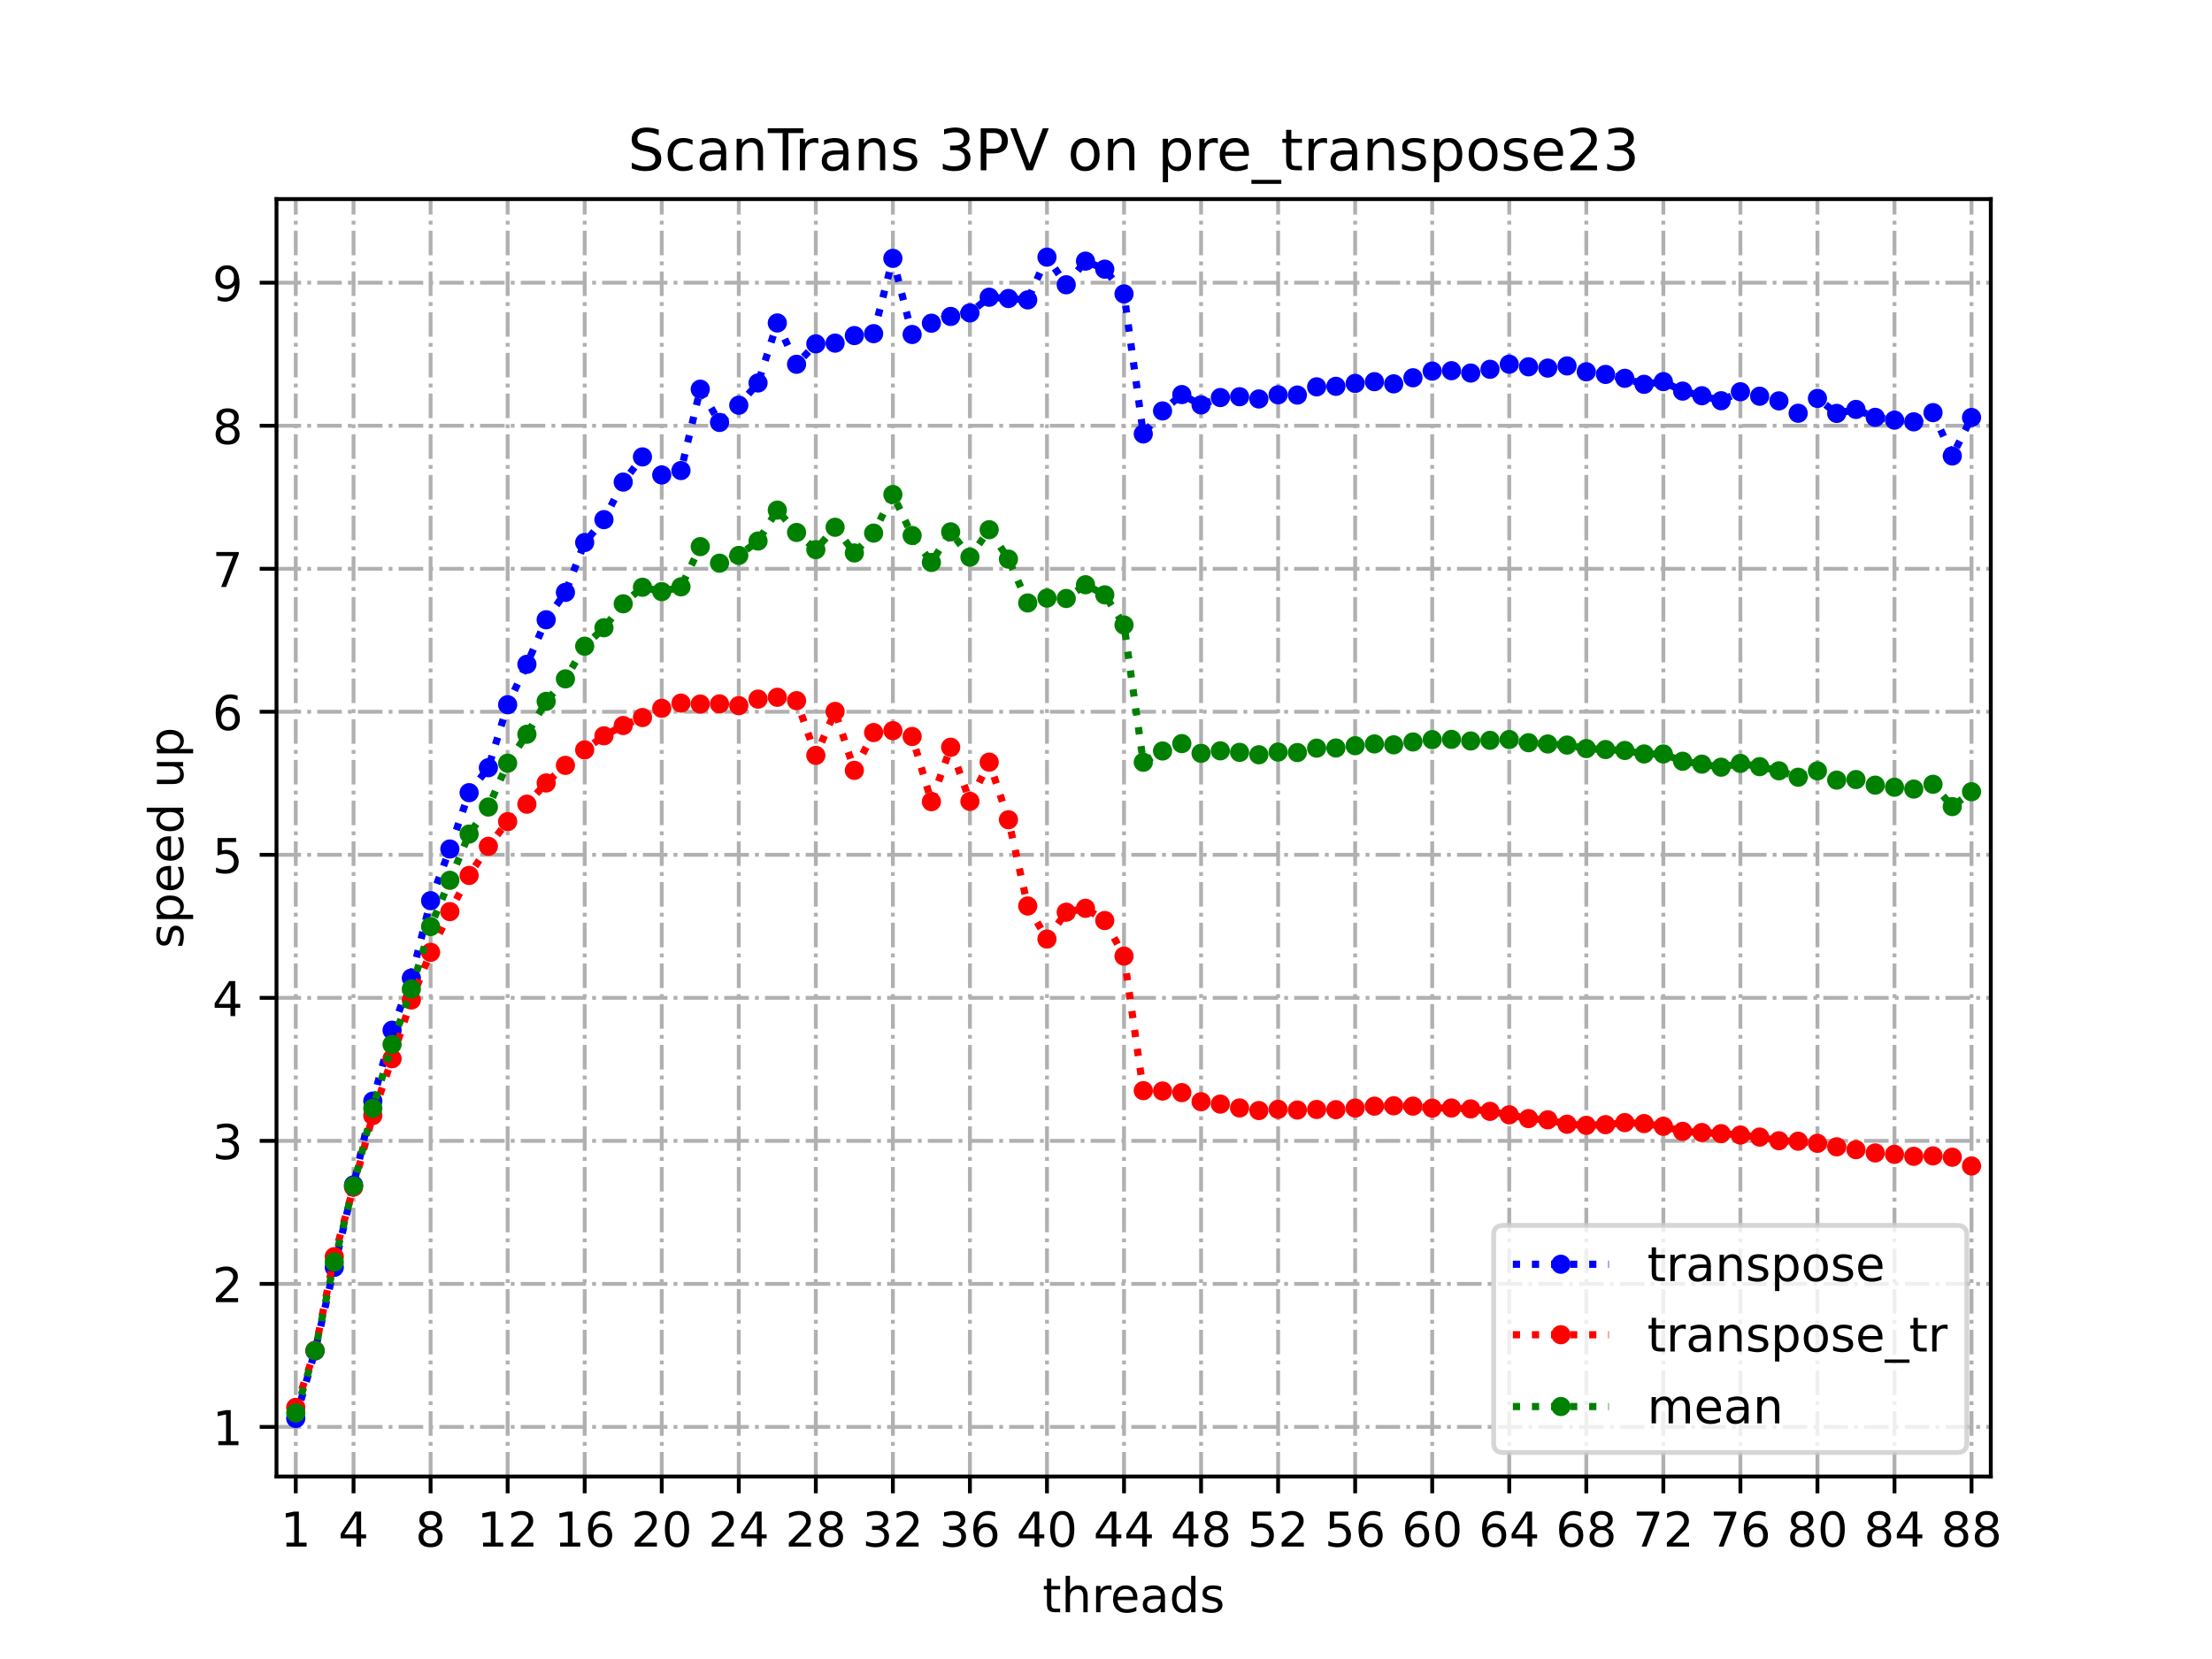 <?xml version="1.0" encoding="utf-8" standalone="no"?>
<!DOCTYPE svg PUBLIC "-//W3C//DTD SVG 1.1//EN"
  "http://www.w3.org/Graphics/SVG/1.1/DTD/svg11.dtd">
<!-- Created with matplotlib (https://matplotlib.org/) -->
<svg height="345.6pt" version="1.1" viewBox="0 0 460.8 345.6" width="460.8pt" xmlns="http://www.w3.org/2000/svg" xmlns:xlink="http://www.w3.org/1999/xlink">
 <defs>
  <style type="text/css">
*{stroke-linecap:butt;stroke-linejoin:round;}
  </style>
 </defs>
 <g id="figure_1">
  <g id="patch_1">
   <path d="M 0 345.6 
L 460.8 345.6 
L 460.8 0 
L 0 0 
z
" style="fill:#ffffff;"/>
  </g>
  <g id="axes_1">
   <g id="patch_2">
    <path d="M 57.6 307.584 
L 414.72 307.584 
L 414.72 41.472 
L 57.6 41.472 
z
" style="fill:#ffffff;"/>
   </g>
   <g id="matplotlib.axis_1">
    <g id="xtick_1">
     <g id="line2d_1">
      <path clip-path="url(#p77a2cf5d3e)" d="M 61.613 307.584 
L 61.613 41.472 
" style="fill:none;stroke:#b0b0b0;stroke-dasharray:5.12,1.28,0.8,1.28;stroke-dashoffset:0;stroke-width:0.8;"/>
     </g>
     <g id="line2d_2">
      <defs>
       <path d="M 0 0 
L 0 3.5 
" id="mf1460a5384" style="stroke:#000000;stroke-width:0.8;"/>
      </defs>
      <g>
       <use style="stroke:#000000;stroke-width:0.8;" x="61.613" xlink:href="#mf1460a5384" y="307.584"/>
      </g>
     </g>
     <g id="text_1">
      <!-- 1 -->
      <defs>
       <path d="M 12.406 8.297 
L 28.516 8.297 
L 28.516 63.922 
L 10.984 60.406 
L 10.984 69.391 
L 28.422 72.906 
L 38.281 72.906 
L 38.281 8.297 
L 54.391 8.297 
L 54.391 0 
L 12.406 0 
z
" id="DejaVuSans-49"/>
      </defs>
      <g transform="translate(58.431 322.182)scale(0.1 -0.1)">
       <use xlink:href="#DejaVuSans-49"/>
      </g>
     </g>
    </g>
    <g id="xtick_2">
     <g id="line2d_3">
      <path clip-path="url(#p77a2cf5d3e)" d="M 73.65 307.584 
L 73.65 41.472 
" style="fill:none;stroke:#b0b0b0;stroke-dasharray:5.12,1.28,0.8,1.28;stroke-dashoffset:0;stroke-width:0.8;"/>
     </g>
     <g id="line2d_4">
      <g>
       <use style="stroke:#000000;stroke-width:0.8;" x="73.65" xlink:href="#mf1460a5384" y="307.584"/>
      </g>
     </g>
     <g id="text_2">
      <!-- 4 -->
      <defs>
       <path d="M 37.797 64.312 
L 12.891 25.391 
L 37.797 25.391 
z
M 35.203 72.906 
L 47.609 72.906 
L 47.609 25.391 
L 58.016 25.391 
L 58.016 17.188 
L 47.609 17.188 
L 47.609 0 
L 37.797 0 
L 37.797 17.188 
L 4.891 17.188 
L 4.891 26.703 
z
" id="DejaVuSans-52"/>
      </defs>
      <g transform="translate(70.469 322.182)scale(0.1 -0.1)">
       <use xlink:href="#DejaVuSans-52"/>
      </g>
     </g>
    </g>
    <g id="xtick_3">
     <g id="line2d_5">
      <path clip-path="url(#p77a2cf5d3e)" d="M 89.701 307.584 
L 89.701 41.472 
" style="fill:none;stroke:#b0b0b0;stroke-dasharray:5.12,1.28,0.8,1.28;stroke-dashoffset:0;stroke-width:0.8;"/>
     </g>
     <g id="line2d_6">
      <g>
       <use style="stroke:#000000;stroke-width:0.8;" x="89.701" xlink:href="#mf1460a5384" y="307.584"/>
      </g>
     </g>
     <g id="text_3">
      <!-- 8 -->
      <defs>
       <path d="M 31.781 34.625 
Q 24.75 34.625 20.719 30.859 
Q 16.703 27.094 16.703 20.516 
Q 16.703 13.922 20.719 10.156 
Q 24.75 6.391 31.781 6.391 
Q 38.812 6.391 42.859 10.172 
Q 46.922 13.969 46.922 20.516 
Q 46.922 27.094 42.891 30.859 
Q 38.875 34.625 31.781 34.625 
z
M 21.922 38.812 
Q 15.578 40.375 12.031 44.719 
Q 8.5 49.078 8.5 55.328 
Q 8.5 64.062 14.719 69.141 
Q 20.953 74.219 31.781 74.219 
Q 42.672 74.219 48.875 69.141 
Q 55.078 64.062 55.078 55.328 
Q 55.078 49.078 51.531 44.719 
Q 48 40.375 41.703 38.812 
Q 48.828 37.156 52.797 32.312 
Q 56.781 27.484 56.781 20.516 
Q 56.781 9.906 50.312 4.234 
Q 43.844 -1.422 31.781 -1.422 
Q 19.734 -1.422 13.25 4.234 
Q 6.781 9.906 6.781 20.516 
Q 6.781 27.484 10.781 32.312 
Q 14.797 37.156 21.922 38.812 
z
M 18.312 54.391 
Q 18.312 48.734 21.844 45.562 
Q 25.391 42.391 31.781 42.391 
Q 38.141 42.391 41.719 45.562 
Q 45.312 48.734 45.312 54.391 
Q 45.312 60.062 41.719 63.234 
Q 38.141 66.406 31.781 66.406 
Q 25.391 66.406 21.844 63.234 
Q 18.312 60.062 18.312 54.391 
z
" id="DejaVuSans-56"/>
      </defs>
      <g transform="translate(86.519 322.182)scale(0.1 -0.1)">
       <use xlink:href="#DejaVuSans-56"/>
      </g>
     </g>
    </g>
    <g id="xtick_4">
     <g id="line2d_7">
      <path clip-path="url(#p77a2cf5d3e)" d="M 105.751 307.584 
L 105.751 41.472 
" style="fill:none;stroke:#b0b0b0;stroke-dasharray:5.12,1.28,0.8,1.28;stroke-dashoffset:0;stroke-width:0.8;"/>
     </g>
     <g id="line2d_8">
      <g>
       <use style="stroke:#000000;stroke-width:0.8;" x="105.751" xlink:href="#mf1460a5384" y="307.584"/>
      </g>
     </g>
     <g id="text_4">
      <!-- 12 -->
      <defs>
       <path d="M 19.188 8.297 
L 53.609 8.297 
L 53.609 0 
L 7.328 0 
L 7.328 8.297 
Q 12.938 14.109 22.625 23.891 
Q 32.328 33.688 34.812 36.531 
Q 39.547 41.844 41.422 45.531 
Q 43.312 49.219 43.312 52.781 
Q 43.312 58.594 39.234 62.25 
Q 35.156 65.922 28.609 65.922 
Q 23.969 65.922 18.812 64.312 
Q 13.672 62.703 7.812 59.422 
L 7.812 69.391 
Q 13.766 71.781 18.938 73 
Q 24.125 74.219 28.422 74.219 
Q 39.75 74.219 46.484 68.547 
Q 53.219 62.891 53.219 53.422 
Q 53.219 48.922 51.531 44.891 
Q 49.859 40.875 45.406 35.406 
Q 44.188 33.984 37.641 27.219 
Q 31.109 20.453 19.188 8.297 
z
" id="DejaVuSans-50"/>
      </defs>
      <g transform="translate(99.389 322.182)scale(0.1 -0.1)">
       <use xlink:href="#DejaVuSans-49"/>
       <use x="63.623" xlink:href="#DejaVuSans-50"/>
      </g>
     </g>
    </g>
    <g id="xtick_5">
     <g id="line2d_9">
      <path clip-path="url(#p77a2cf5d3e)" d="M 121.801 307.584 
L 121.801 41.472 
" style="fill:none;stroke:#b0b0b0;stroke-dasharray:5.12,1.28,0.8,1.28;stroke-dashoffset:0;stroke-width:0.8;"/>
     </g>
     <g id="line2d_10">
      <g>
       <use style="stroke:#000000;stroke-width:0.8;" x="121.801" xlink:href="#mf1460a5384" y="307.584"/>
      </g>
     </g>
     <g id="text_5">
      <!-- 16 -->
      <defs>
       <path d="M 33.016 40.375 
Q 26.375 40.375 22.484 35.828 
Q 18.609 31.297 18.609 23.391 
Q 18.609 15.531 22.484 10.953 
Q 26.375 6.391 33.016 6.391 
Q 39.656 6.391 43.531 10.953 
Q 47.406 15.531 47.406 23.391 
Q 47.406 31.297 43.531 35.828 
Q 39.656 40.375 33.016 40.375 
z
M 52.594 71.297 
L 52.594 62.312 
Q 48.875 64.062 45.094 64.984 
Q 41.312 65.922 37.594 65.922 
Q 27.828 65.922 22.672 59.328 
Q 17.531 52.734 16.797 39.406 
Q 19.672 43.656 24.016 45.922 
Q 28.375 48.188 33.594 48.188 
Q 44.578 48.188 50.953 41.516 
Q 57.328 34.859 57.328 23.391 
Q 57.328 12.156 50.688 5.359 
Q 44.047 -1.422 33.016 -1.422 
Q 20.359 -1.422 13.672 8.266 
Q 6.984 17.969 6.984 36.375 
Q 6.984 53.656 15.188 63.938 
Q 23.391 74.219 37.203 74.219 
Q 40.922 74.219 44.703 73.484 
Q 48.484 72.75 52.594 71.297 
z
" id="DejaVuSans-54"/>
      </defs>
      <g transform="translate(115.439 322.182)scale(0.1 -0.1)">
       <use xlink:href="#DejaVuSans-49"/>
       <use x="63.623" xlink:href="#DejaVuSans-54"/>
      </g>
     </g>
    </g>
    <g id="xtick_6">
     <g id="line2d_11">
      <path clip-path="url(#p77a2cf5d3e)" d="M 137.852 307.584 
L 137.852 41.472 
" style="fill:none;stroke:#b0b0b0;stroke-dasharray:5.12,1.28,0.8,1.28;stroke-dashoffset:0;stroke-width:0.8;"/>
     </g>
     <g id="line2d_12">
      <g>
       <use style="stroke:#000000;stroke-width:0.8;" x="137.852" xlink:href="#mf1460a5384" y="307.584"/>
      </g>
     </g>
     <g id="text_6">
      <!-- 20 -->
      <defs>
       <path d="M 31.781 66.406 
Q 24.172 66.406 20.328 58.906 
Q 16.5 51.422 16.5 36.375 
Q 16.5 21.391 20.328 13.891 
Q 24.172 6.391 31.781 6.391 
Q 39.453 6.391 43.281 13.891 
Q 47.125 21.391 47.125 36.375 
Q 47.125 51.422 43.281 58.906 
Q 39.453 66.406 31.781 66.406 
z
M 31.781 74.219 
Q 44.047 74.219 50.516 64.516 
Q 56.984 54.828 56.984 36.375 
Q 56.984 17.969 50.516 8.266 
Q 44.047 -1.422 31.781 -1.422 
Q 19.531 -1.422 13.062 8.266 
Q 6.594 17.969 6.594 36.375 
Q 6.594 54.828 13.062 64.516 
Q 19.531 74.219 31.781 74.219 
z
" id="DejaVuSans-48"/>
      </defs>
      <g transform="translate(131.489 322.182)scale(0.1 -0.1)">
       <use xlink:href="#DejaVuSans-50"/>
       <use x="63.623" xlink:href="#DejaVuSans-48"/>
      </g>
     </g>
    </g>
    <g id="xtick_7">
     <g id="line2d_13">
      <path clip-path="url(#p77a2cf5d3e)" d="M 153.902 307.584 
L 153.902 41.472 
" style="fill:none;stroke:#b0b0b0;stroke-dasharray:5.12,1.28,0.8,1.28;stroke-dashoffset:0;stroke-width:0.8;"/>
     </g>
     <g id="line2d_14">
      <g>
       <use style="stroke:#000000;stroke-width:0.8;" x="153.902" xlink:href="#mf1460a5384" y="307.584"/>
      </g>
     </g>
     <g id="text_7">
      <!-- 24 -->
      <g transform="translate(147.54 322.182)scale(0.1 -0.1)">
       <use xlink:href="#DejaVuSans-50"/>
       <use x="63.623" xlink:href="#DejaVuSans-52"/>
      </g>
     </g>
    </g>
    <g id="xtick_8">
     <g id="line2d_15">
      <path clip-path="url(#p77a2cf5d3e)" d="M 169.952 307.584 
L 169.952 41.472 
" style="fill:none;stroke:#b0b0b0;stroke-dasharray:5.12,1.28,0.8,1.28;stroke-dashoffset:0;stroke-width:0.8;"/>
     </g>
     <g id="line2d_16">
      <g>
       <use style="stroke:#000000;stroke-width:0.8;" x="169.952" xlink:href="#mf1460a5384" y="307.584"/>
      </g>
     </g>
     <g id="text_8">
      <!-- 28 -->
      <g transform="translate(163.59 322.182)scale(0.1 -0.1)">
       <use xlink:href="#DejaVuSans-50"/>
       <use x="63.623" xlink:href="#DejaVuSans-56"/>
      </g>
     </g>
    </g>
    <g id="xtick_9">
     <g id="line2d_17">
      <path clip-path="url(#p77a2cf5d3e)" d="M 186.003 307.584 
L 186.003 41.472 
" style="fill:none;stroke:#b0b0b0;stroke-dasharray:5.12,1.28,0.8,1.28;stroke-dashoffset:0;stroke-width:0.8;"/>
     </g>
     <g id="line2d_18">
      <g>
       <use style="stroke:#000000;stroke-width:0.8;" x="186.003" xlink:href="#mf1460a5384" y="307.584"/>
      </g>
     </g>
     <g id="text_9">
      <!-- 32 -->
      <defs>
       <path d="M 40.578 39.312 
Q 47.656 37.797 51.625 33 
Q 55.609 28.219 55.609 21.188 
Q 55.609 10.406 48.188 4.484 
Q 40.766 -1.422 27.094 -1.422 
Q 22.516 -1.422 17.656 -0.516 
Q 12.797 0.391 7.625 2.203 
L 7.625 11.719 
Q 11.719 9.328 16.594 8.109 
Q 21.484 6.891 26.812 6.891 
Q 36.078 6.891 40.938 10.547 
Q 45.797 14.203 45.797 21.188 
Q 45.797 27.641 41.281 31.266 
Q 36.766 34.906 28.719 34.906 
L 20.219 34.906 
L 20.219 43.016 
L 29.109 43.016 
Q 36.375 43.016 40.234 45.922 
Q 44.094 48.828 44.094 54.297 
Q 44.094 59.906 40.109 62.906 
Q 36.141 65.922 28.719 65.922 
Q 24.656 65.922 20.016 65.031 
Q 15.375 64.156 9.812 62.312 
L 9.812 71.094 
Q 15.438 72.656 20.344 73.438 
Q 25.25 74.219 29.594 74.219 
Q 40.828 74.219 47.359 69.109 
Q 53.906 64.016 53.906 55.328 
Q 53.906 49.266 50.438 45.094 
Q 46.969 40.922 40.578 39.312 
z
" id="DejaVuSans-51"/>
      </defs>
      <g transform="translate(179.64 322.182)scale(0.1 -0.1)">
       <use xlink:href="#DejaVuSans-51"/>
       <use x="63.623" xlink:href="#DejaVuSans-50"/>
      </g>
     </g>
    </g>
    <g id="xtick_10">
     <g id="line2d_19">
      <path clip-path="url(#p77a2cf5d3e)" d="M 202.053 307.584 
L 202.053 41.472 
" style="fill:none;stroke:#b0b0b0;stroke-dasharray:5.12,1.28,0.8,1.28;stroke-dashoffset:0;stroke-width:0.8;"/>
     </g>
     <g id="line2d_20">
      <g>
       <use style="stroke:#000000;stroke-width:0.8;" x="202.053" xlink:href="#mf1460a5384" y="307.584"/>
      </g>
     </g>
     <g id="text_10">
      <!-- 36 -->
      <g transform="translate(195.691 322.182)scale(0.1 -0.1)">
       <use xlink:href="#DejaVuSans-51"/>
       <use x="63.623" xlink:href="#DejaVuSans-54"/>
      </g>
     </g>
    </g>
    <g id="xtick_11">
     <g id="line2d_21">
      <path clip-path="url(#p77a2cf5d3e)" d="M 218.103 307.584 
L 218.103 41.472 
" style="fill:none;stroke:#b0b0b0;stroke-dasharray:5.12,1.28,0.8,1.28;stroke-dashoffset:0;stroke-width:0.8;"/>
     </g>
     <g id="line2d_22">
      <g>
       <use style="stroke:#000000;stroke-width:0.8;" x="218.103" xlink:href="#mf1460a5384" y="307.584"/>
      </g>
     </g>
     <g id="text_11">
      <!-- 40 -->
      <g transform="translate(211.741 322.182)scale(0.1 -0.1)">
       <use xlink:href="#DejaVuSans-52"/>
       <use x="63.623" xlink:href="#DejaVuSans-48"/>
      </g>
     </g>
    </g>
    <g id="xtick_12">
     <g id="line2d_23">
      <path clip-path="url(#p77a2cf5d3e)" d="M 234.154 307.584 
L 234.154 41.472 
" style="fill:none;stroke:#b0b0b0;stroke-dasharray:5.12,1.28,0.8,1.28;stroke-dashoffset:0;stroke-width:0.8;"/>
     </g>
     <g id="line2d_24">
      <g>
       <use style="stroke:#000000;stroke-width:0.8;" x="234.154" xlink:href="#mf1460a5384" y="307.584"/>
      </g>
     </g>
     <g id="text_12">
      <!-- 44 -->
      <g transform="translate(227.791 322.182)scale(0.1 -0.1)">
       <use xlink:href="#DejaVuSans-52"/>
       <use x="63.623" xlink:href="#DejaVuSans-52"/>
      </g>
     </g>
    </g>
    <g id="xtick_13">
     <g id="line2d_25">
      <path clip-path="url(#p77a2cf5d3e)" d="M 250.204 307.584 
L 250.204 41.472 
" style="fill:none;stroke:#b0b0b0;stroke-dasharray:5.12,1.28,0.8,1.28;stroke-dashoffset:0;stroke-width:0.8;"/>
     </g>
     <g id="line2d_26">
      <g>
       <use style="stroke:#000000;stroke-width:0.8;" x="250.204" xlink:href="#mf1460a5384" y="307.584"/>
      </g>
     </g>
     <g id="text_13">
      <!-- 48 -->
      <g transform="translate(243.842 322.182)scale(0.1 -0.1)">
       <use xlink:href="#DejaVuSans-52"/>
       <use x="63.623" xlink:href="#DejaVuSans-56"/>
      </g>
     </g>
    </g>
    <g id="xtick_14">
     <g id="line2d_27">
      <path clip-path="url(#p77a2cf5d3e)" d="M 266.254 307.584 
L 266.254 41.472 
" style="fill:none;stroke:#b0b0b0;stroke-dasharray:5.12,1.28,0.8,1.28;stroke-dashoffset:0;stroke-width:0.8;"/>
     </g>
     <g id="line2d_28">
      <g>
       <use style="stroke:#000000;stroke-width:0.8;" x="266.254" xlink:href="#mf1460a5384" y="307.584"/>
      </g>
     </g>
     <g id="text_14">
      <!-- 52 -->
      <defs>
       <path d="M 10.797 72.906 
L 49.516 72.906 
L 49.516 64.594 
L 19.828 64.594 
L 19.828 46.734 
Q 21.969 47.469 24.109 47.828 
Q 26.266 48.188 28.422 48.188 
Q 40.625 48.188 47.75 41.5 
Q 54.891 34.812 54.891 23.391 
Q 54.891 11.625 47.562 5.094 
Q 40.234 -1.422 26.906 -1.422 
Q 22.312 -1.422 17.547 -0.641 
Q 12.797 0.141 7.719 1.703 
L 7.719 11.625 
Q 12.109 9.234 16.797 8.062 
Q 21.484 6.891 26.703 6.891 
Q 35.156 6.891 40.078 11.328 
Q 45.016 15.766 45.016 23.391 
Q 45.016 31 40.078 35.438 
Q 35.156 39.891 26.703 39.891 
Q 22.75 39.891 18.812 39.016 
Q 14.891 38.141 10.797 36.281 
z
" id="DejaVuSans-53"/>
      </defs>
      <g transform="translate(259.892 322.182)scale(0.1 -0.1)">
       <use xlink:href="#DejaVuSans-53"/>
       <use x="63.623" xlink:href="#DejaVuSans-50"/>
      </g>
     </g>
    </g>
    <g id="xtick_15">
     <g id="line2d_29">
      <path clip-path="url(#p77a2cf5d3e)" d="M 282.305 307.584 
L 282.305 41.472 
" style="fill:none;stroke:#b0b0b0;stroke-dasharray:5.12,1.28,0.8,1.28;stroke-dashoffset:0;stroke-width:0.8;"/>
     </g>
     <g id="line2d_30">
      <g>
       <use style="stroke:#000000;stroke-width:0.8;" x="282.305" xlink:href="#mf1460a5384" y="307.584"/>
      </g>
     </g>
     <g id="text_15">
      <!-- 56 -->
      <g transform="translate(275.942 322.182)scale(0.1 -0.1)">
       <use xlink:href="#DejaVuSans-53"/>
       <use x="63.623" xlink:href="#DejaVuSans-54"/>
      </g>
     </g>
    </g>
    <g id="xtick_16">
     <g id="line2d_31">
      <path clip-path="url(#p77a2cf5d3e)" d="M 298.355 307.584 
L 298.355 41.472 
" style="fill:none;stroke:#b0b0b0;stroke-dasharray:5.12,1.28,0.8,1.28;stroke-dashoffset:0;stroke-width:0.8;"/>
     </g>
     <g id="line2d_32">
      <g>
       <use style="stroke:#000000;stroke-width:0.8;" x="298.355" xlink:href="#mf1460a5384" y="307.584"/>
      </g>
     </g>
     <g id="text_16">
      <!-- 60 -->
      <g transform="translate(291.993 322.182)scale(0.1 -0.1)">
       <use xlink:href="#DejaVuSans-54"/>
       <use x="63.623" xlink:href="#DejaVuSans-48"/>
      </g>
     </g>
    </g>
    <g id="xtick_17">
     <g id="line2d_33">
      <path clip-path="url(#p77a2cf5d3e)" d="M 314.405 307.584 
L 314.405 41.472 
" style="fill:none;stroke:#b0b0b0;stroke-dasharray:5.12,1.28,0.8,1.28;stroke-dashoffset:0;stroke-width:0.8;"/>
     </g>
     <g id="line2d_34">
      <g>
       <use style="stroke:#000000;stroke-width:0.8;" x="314.405" xlink:href="#mf1460a5384" y="307.584"/>
      </g>
     </g>
     <g id="text_17">
      <!-- 64 -->
      <g transform="translate(308.043 322.182)scale(0.1 -0.1)">
       <use xlink:href="#DejaVuSans-54"/>
       <use x="63.623" xlink:href="#DejaVuSans-52"/>
      </g>
     </g>
    </g>
    <g id="xtick_18">
     <g id="line2d_35">
      <path clip-path="url(#p77a2cf5d3e)" d="M 330.456 307.584 
L 330.456 41.472 
" style="fill:none;stroke:#b0b0b0;stroke-dasharray:5.12,1.28,0.8,1.28;stroke-dashoffset:0;stroke-width:0.8;"/>
     </g>
     <g id="line2d_36">
      <g>
       <use style="stroke:#000000;stroke-width:0.8;" x="330.456" xlink:href="#mf1460a5384" y="307.584"/>
      </g>
     </g>
     <g id="text_18">
      <!-- 68 -->
      <g transform="translate(324.093 322.182)scale(0.1 -0.1)">
       <use xlink:href="#DejaVuSans-54"/>
       <use x="63.623" xlink:href="#DejaVuSans-56"/>
      </g>
     </g>
    </g>
    <g id="xtick_19">
     <g id="line2d_37">
      <path clip-path="url(#p77a2cf5d3e)" d="M 346.506 307.584 
L 346.506 41.472 
" style="fill:none;stroke:#b0b0b0;stroke-dasharray:5.12,1.28,0.8,1.28;stroke-dashoffset:0;stroke-width:0.8;"/>
     </g>
     <g id="line2d_38">
      <g>
       <use style="stroke:#000000;stroke-width:0.8;" x="346.506" xlink:href="#mf1460a5384" y="307.584"/>
      </g>
     </g>
     <g id="text_19">
      <!-- 72 -->
      <defs>
       <path d="M 8.203 72.906 
L 55.078 72.906 
L 55.078 68.703 
L 28.609 0 
L 18.312 0 
L 43.219 64.594 
L 8.203 64.594 
z
" id="DejaVuSans-55"/>
      </defs>
      <g transform="translate(340.144 322.182)scale(0.1 -0.1)">
       <use xlink:href="#DejaVuSans-55"/>
       <use x="63.623" xlink:href="#DejaVuSans-50"/>
      </g>
     </g>
    </g>
    <g id="xtick_20">
     <g id="line2d_39">
      <path clip-path="url(#p77a2cf5d3e)" d="M 362.556 307.584 
L 362.556 41.472 
" style="fill:none;stroke:#b0b0b0;stroke-dasharray:5.12,1.28,0.8,1.28;stroke-dashoffset:0;stroke-width:0.8;"/>
     </g>
     <g id="line2d_40">
      <g>
       <use style="stroke:#000000;stroke-width:0.8;" x="362.556" xlink:href="#mf1460a5384" y="307.584"/>
      </g>
     </g>
     <g id="text_20">
      <!-- 76 -->
      <g transform="translate(356.194 322.182)scale(0.1 -0.1)">
       <use xlink:href="#DejaVuSans-55"/>
       <use x="63.623" xlink:href="#DejaVuSans-54"/>
      </g>
     </g>
    </g>
    <g id="xtick_21">
     <g id="line2d_41">
      <path clip-path="url(#p77a2cf5d3e)" d="M 378.607 307.584 
L 378.607 41.472 
" style="fill:none;stroke:#b0b0b0;stroke-dasharray:5.12,1.28,0.8,1.28;stroke-dashoffset:0;stroke-width:0.8;"/>
     </g>
     <g id="line2d_42">
      <g>
       <use style="stroke:#000000;stroke-width:0.8;" x="378.607" xlink:href="#mf1460a5384" y="307.584"/>
      </g>
     </g>
     <g id="text_21">
      <!-- 80 -->
      <g transform="translate(372.244 322.182)scale(0.1 -0.1)">
       <use xlink:href="#DejaVuSans-56"/>
       <use x="63.623" xlink:href="#DejaVuSans-48"/>
      </g>
     </g>
    </g>
    <g id="xtick_22">
     <g id="line2d_43">
      <path clip-path="url(#p77a2cf5d3e)" d="M 394.657 307.584 
L 394.657 41.472 
" style="fill:none;stroke:#b0b0b0;stroke-dasharray:5.12,1.28,0.8,1.28;stroke-dashoffset:0;stroke-width:0.8;"/>
     </g>
     <g id="line2d_44">
      <g>
       <use style="stroke:#000000;stroke-width:0.8;" x="394.657" xlink:href="#mf1460a5384" y="307.584"/>
      </g>
     </g>
     <g id="text_22">
      <!-- 84 -->
      <g transform="translate(388.295 322.182)scale(0.1 -0.1)">
       <use xlink:href="#DejaVuSans-56"/>
       <use x="63.623" xlink:href="#DejaVuSans-52"/>
      </g>
     </g>
    </g>
    <g id="xtick_23">
     <g id="line2d_45">
      <path clip-path="url(#p77a2cf5d3e)" d="M 410.707 307.584 
L 410.707 41.472 
" style="fill:none;stroke:#b0b0b0;stroke-dasharray:5.12,1.28,0.8,1.28;stroke-dashoffset:0;stroke-width:0.8;"/>
     </g>
     <g id="line2d_46">
      <g>
       <use style="stroke:#000000;stroke-width:0.8;" x="410.707" xlink:href="#mf1460a5384" y="307.584"/>
      </g>
     </g>
     <g id="text_23">
      <!-- 88 -->
      <g transform="translate(404.345 322.182)scale(0.1 -0.1)">
       <use xlink:href="#DejaVuSans-56"/>
       <use x="63.623" xlink:href="#DejaVuSans-56"/>
      </g>
     </g>
    </g>
    <g id="text_24">
     <!-- threads -->
     <defs>
      <path d="M 18.312 70.219 
L 18.312 54.688 
L 36.812 54.688 
L 36.812 47.703 
L 18.312 47.703 
L 18.312 18.016 
Q 18.312 11.328 20.141 9.422 
Q 21.969 7.516 27.594 7.516 
L 36.812 7.516 
L 36.812 0 
L 27.594 0 
Q 17.188 0 13.234 3.875 
Q 9.281 7.766 9.281 18.016 
L 9.281 47.703 
L 2.688 47.703 
L 2.688 54.688 
L 9.281 54.688 
L 9.281 70.219 
z
" id="DejaVuSans-116"/>
      <path d="M 54.891 33.016 
L 54.891 0 
L 45.906 0 
L 45.906 32.719 
Q 45.906 40.484 42.875 44.328 
Q 39.844 48.188 33.797 48.188 
Q 26.516 48.188 22.312 43.547 
Q 18.109 38.922 18.109 30.906 
L 18.109 0 
L 9.078 0 
L 9.078 75.984 
L 18.109 75.984 
L 18.109 46.188 
Q 21.344 51.125 25.703 53.562 
Q 30.078 56 35.797 56 
Q 45.219 56 50.047 50.172 
Q 54.891 44.344 54.891 33.016 
z
" id="DejaVuSans-104"/>
      <path d="M 41.109 46.297 
Q 39.594 47.172 37.812 47.578 
Q 36.031 48 33.891 48 
Q 26.266 48 22.188 43.047 
Q 18.109 38.094 18.109 28.812 
L 18.109 0 
L 9.078 0 
L 9.078 54.688 
L 18.109 54.688 
L 18.109 46.188 
Q 20.953 51.172 25.484 53.578 
Q 30.031 56 36.531 56 
Q 37.453 56 38.578 55.875 
Q 39.703 55.766 41.062 55.516 
z
" id="DejaVuSans-114"/>
      <path d="M 56.203 29.594 
L 56.203 25.203 
L 14.891 25.203 
Q 15.484 15.922 20.484 11.062 
Q 25.484 6.203 34.422 6.203 
Q 39.594 6.203 44.453 7.469 
Q 49.312 8.734 54.109 11.281 
L 54.109 2.781 
Q 49.266 0.734 44.188 -0.344 
Q 39.109 -1.422 33.891 -1.422 
Q 20.797 -1.422 13.156 6.188 
Q 5.516 13.812 5.516 26.812 
Q 5.516 40.234 12.766 48.109 
Q 20.016 56 32.328 56 
Q 43.359 56 49.781 48.891 
Q 56.203 41.797 56.203 29.594 
z
M 47.219 32.234 
Q 47.125 39.594 43.094 43.984 
Q 39.062 48.391 32.422 48.391 
Q 24.906 48.391 20.391 44.141 
Q 15.875 39.891 15.188 32.172 
z
" id="DejaVuSans-101"/>
      <path d="M 34.281 27.484 
Q 23.391 27.484 19.188 25 
Q 14.984 22.516 14.984 16.5 
Q 14.984 11.719 18.141 8.906 
Q 21.297 6.109 26.703 6.109 
Q 34.188 6.109 38.703 11.406 
Q 43.219 16.703 43.219 25.484 
L 43.219 27.484 
z
M 52.203 31.203 
L 52.203 0 
L 43.219 0 
L 43.219 8.297 
Q 40.141 3.328 35.547 0.953 
Q 30.953 -1.422 24.312 -1.422 
Q 15.922 -1.422 10.953 3.297 
Q 6 8.016 6 15.922 
Q 6 25.141 12.172 29.828 
Q 18.359 34.516 30.609 34.516 
L 43.219 34.516 
L 43.219 35.406 
Q 43.219 41.609 39.141 45 
Q 35.062 48.391 27.688 48.391 
Q 23 48.391 18.547 47.266 
Q 14.109 46.141 10.016 43.891 
L 10.016 52.203 
Q 14.938 54.109 19.578 55.047 
Q 24.219 56 28.609 56 
Q 40.484 56 46.344 49.844 
Q 52.203 43.703 52.203 31.203 
z
" id="DejaVuSans-97"/>
      <path d="M 45.406 46.391 
L 45.406 75.984 
L 54.391 75.984 
L 54.391 0 
L 45.406 0 
L 45.406 8.203 
Q 42.578 3.328 38.25 0.953 
Q 33.938 -1.422 27.875 -1.422 
Q 17.969 -1.422 11.734 6.484 
Q 5.516 14.406 5.516 27.297 
Q 5.516 40.188 11.734 48.094 
Q 17.969 56 27.875 56 
Q 33.938 56 38.25 53.625 
Q 42.578 51.266 45.406 46.391 
z
M 14.797 27.297 
Q 14.797 17.391 18.875 11.75 
Q 22.953 6.109 30.078 6.109 
Q 37.203 6.109 41.297 11.75 
Q 45.406 17.391 45.406 27.297 
Q 45.406 37.203 41.297 42.844 
Q 37.203 48.484 30.078 48.484 
Q 22.953 48.484 18.875 42.844 
Q 14.797 37.203 14.797 27.297 
z
" id="DejaVuSans-100"/>
      <path d="M 44.281 53.078 
L 44.281 44.578 
Q 40.484 46.531 36.375 47.5 
Q 32.281 48.484 27.875 48.484 
Q 21.188 48.484 17.844 46.438 
Q 14.5 44.391 14.5 40.281 
Q 14.5 37.156 16.891 35.375 
Q 19.281 33.594 26.516 31.984 
L 29.594 31.297 
Q 39.156 29.25 43.188 25.516 
Q 47.219 21.781 47.219 15.094 
Q 47.219 7.469 41.188 3.016 
Q 35.156 -1.422 24.609 -1.422 
Q 20.219 -1.422 15.453 -0.562 
Q 10.688 0.297 5.422 2 
L 5.422 11.281 
Q 10.406 8.688 15.234 7.391 
Q 20.062 6.109 24.812 6.109 
Q 31.156 6.109 34.562 8.281 
Q 37.984 10.453 37.984 14.406 
Q 37.984 18.062 35.516 20.016 
Q 33.062 21.969 24.703 23.781 
L 21.578 24.516 
Q 13.234 26.266 9.516 29.906 
Q 5.812 33.547 5.812 39.891 
Q 5.812 47.609 11.281 51.797 
Q 16.75 56 26.812 56 
Q 31.781 56 36.172 55.266 
Q 40.578 54.547 44.281 53.078 
z
" id="DejaVuSans-115"/>
     </defs>
     <g transform="translate(217.169 335.861)scale(0.1 -0.1)">
      <use xlink:href="#DejaVuSans-116"/>
      <use x="39.209" xlink:href="#DejaVuSans-104"/>
      <use x="102.588" xlink:href="#DejaVuSans-114"/>
      <use x="141.451" xlink:href="#DejaVuSans-101"/>
      <use x="202.975" xlink:href="#DejaVuSans-97"/>
      <use x="264.254" xlink:href="#DejaVuSans-100"/>
      <use x="327.73" xlink:href="#DejaVuSans-115"/>
     </g>
    </g>
   </g>
   <g id="matplotlib.axis_2">
    <g id="ytick_1">
     <g id="line2d_47">
      <path clip-path="url(#p77a2cf5d3e)" d="M 57.6 297.251 
L 414.72 297.251 
" style="fill:none;stroke:#b0b0b0;stroke-dasharray:5.12,1.28,0.8,1.28;stroke-dashoffset:0;stroke-width:0.8;"/>
     </g>
     <g id="line2d_48">
      <defs>
       <path d="M 0 0 
L -3.5 0 
" id="m56e8ac7e02" style="stroke:#000000;stroke-width:0.8;"/>
      </defs>
      <g>
       <use style="stroke:#000000;stroke-width:0.8;" x="57.6" xlink:href="#m56e8ac7e02" y="297.251"/>
      </g>
     </g>
     <g id="text_25">
      <!-- 1 -->
      <g transform="translate(44.237 301.051)scale(0.1 -0.1)">
       <use xlink:href="#DejaVuSans-49"/>
      </g>
     </g>
    </g>
    <g id="ytick_2">
     <g id="line2d_49">
      <path clip-path="url(#p77a2cf5d3e)" d="M 57.6 267.457 
L 414.72 267.457 
" style="fill:none;stroke:#b0b0b0;stroke-dasharray:5.12,1.28,0.8,1.28;stroke-dashoffset:0;stroke-width:0.8;"/>
     </g>
     <g id="line2d_50">
      <g>
       <use style="stroke:#000000;stroke-width:0.8;" x="57.6" xlink:href="#m56e8ac7e02" y="267.457"/>
      </g>
     </g>
     <g id="text_26">
      <!-- 2 -->
      <g transform="translate(44.237 271.256)scale(0.1 -0.1)">
       <use xlink:href="#DejaVuSans-50"/>
      </g>
     </g>
    </g>
    <g id="ytick_3">
     <g id="line2d_51">
      <path clip-path="url(#p77a2cf5d3e)" d="M 57.6 237.662 
L 414.72 237.662 
" style="fill:none;stroke:#b0b0b0;stroke-dasharray:5.12,1.28,0.8,1.28;stroke-dashoffset:0;stroke-width:0.8;"/>
     </g>
     <g id="line2d_52">
      <g>
       <use style="stroke:#000000;stroke-width:0.8;" x="57.6" xlink:href="#m56e8ac7e02" y="237.662"/>
      </g>
     </g>
     <g id="text_27">
      <!-- 3 -->
      <g transform="translate(44.237 241.461)scale(0.1 -0.1)">
       <use xlink:href="#DejaVuSans-51"/>
      </g>
     </g>
    </g>
    <g id="ytick_4">
     <g id="line2d_53">
      <path clip-path="url(#p77a2cf5d3e)" d="M 57.6 207.867 
L 414.72 207.867 
" style="fill:none;stroke:#b0b0b0;stroke-dasharray:5.12,1.28,0.8,1.28;stroke-dashoffset:0;stroke-width:0.8;"/>
     </g>
     <g id="line2d_54">
      <g>
       <use style="stroke:#000000;stroke-width:0.8;" x="57.6" xlink:href="#m56e8ac7e02" y="207.867"/>
      </g>
     </g>
     <g id="text_28">
      <!-- 4 -->
      <g transform="translate(44.237 211.667)scale(0.1 -0.1)">
       <use xlink:href="#DejaVuSans-52"/>
      </g>
     </g>
    </g>
    <g id="ytick_5">
     <g id="line2d_55">
      <path clip-path="url(#p77a2cf5d3e)" d="M 57.6 178.073 
L 414.72 178.073 
" style="fill:none;stroke:#b0b0b0;stroke-dasharray:5.12,1.28,0.8,1.28;stroke-dashoffset:0;stroke-width:0.8;"/>
     </g>
     <g id="line2d_56">
      <g>
       <use style="stroke:#000000;stroke-width:0.8;" x="57.6" xlink:href="#m56e8ac7e02" y="178.073"/>
      </g>
     </g>
     <g id="text_29">
      <!-- 5 -->
      <g transform="translate(44.237 181.872)scale(0.1 -0.1)">
       <use xlink:href="#DejaVuSans-53"/>
      </g>
     </g>
    </g>
    <g id="ytick_6">
     <g id="line2d_57">
      <path clip-path="url(#p77a2cf5d3e)" d="M 57.6 148.278 
L 414.72 148.278 
" style="fill:none;stroke:#b0b0b0;stroke-dasharray:5.12,1.28,0.8,1.28;stroke-dashoffset:0;stroke-width:0.8;"/>
     </g>
     <g id="line2d_58">
      <g>
       <use style="stroke:#000000;stroke-width:0.8;" x="57.6" xlink:href="#m56e8ac7e02" y="148.278"/>
      </g>
     </g>
     <g id="text_30">
      <!-- 6 -->
      <g transform="translate(44.237 152.077)scale(0.1 -0.1)">
       <use xlink:href="#DejaVuSans-54"/>
      </g>
     </g>
    </g>
    <g id="ytick_7">
     <g id="line2d_59">
      <path clip-path="url(#p77a2cf5d3e)" d="M 57.6 118.484 
L 414.72 118.484 
" style="fill:none;stroke:#b0b0b0;stroke-dasharray:5.12,1.28,0.8,1.28;stroke-dashoffset:0;stroke-width:0.8;"/>
     </g>
     <g id="line2d_60">
      <g>
       <use style="stroke:#000000;stroke-width:0.8;" x="57.6" xlink:href="#m56e8ac7e02" y="118.484"/>
      </g>
     </g>
     <g id="text_31">
      <!-- 7 -->
      <g transform="translate(44.237 122.283)scale(0.1 -0.1)">
       <use xlink:href="#DejaVuSans-55"/>
      </g>
     </g>
    </g>
    <g id="ytick_8">
     <g id="line2d_61">
      <path clip-path="url(#p77a2cf5d3e)" d="M 57.6 88.689 
L 414.72 88.689 
" style="fill:none;stroke:#b0b0b0;stroke-dasharray:5.12,1.28,0.8,1.28;stroke-dashoffset:0;stroke-width:0.8;"/>
     </g>
     <g id="line2d_62">
      <g>
       <use style="stroke:#000000;stroke-width:0.8;" x="57.6" xlink:href="#m56e8ac7e02" y="88.689"/>
      </g>
     </g>
     <g id="text_32">
      <!-- 8 -->
      <g transform="translate(44.237 92.488)scale(0.1 -0.1)">
       <use xlink:href="#DejaVuSans-56"/>
      </g>
     </g>
    </g>
    <g id="ytick_9">
     <g id="line2d_63">
      <path clip-path="url(#p77a2cf5d3e)" d="M 57.6 58.894 
L 414.72 58.894 
" style="fill:none;stroke:#b0b0b0;stroke-dasharray:5.12,1.28,0.8,1.28;stroke-dashoffset:0;stroke-width:0.8;"/>
     </g>
     <g id="line2d_64">
      <g>
       <use style="stroke:#000000;stroke-width:0.8;" x="57.6" xlink:href="#m56e8ac7e02" y="58.894"/>
      </g>
     </g>
     <g id="text_33">
      <!-- 9 -->
      <defs>
       <path d="M 10.984 1.516 
L 10.984 10.5 
Q 14.703 8.734 18.5 7.812 
Q 22.312 6.891 25.984 6.891 
Q 35.75 6.891 40.891 13.453 
Q 46.047 20.016 46.781 33.406 
Q 43.953 29.203 39.594 26.953 
Q 35.25 24.703 29.984 24.703 
Q 19.047 24.703 12.672 31.312 
Q 6.297 37.938 6.297 49.422 
Q 6.297 60.641 12.938 67.422 
Q 19.578 74.219 30.609 74.219 
Q 43.266 74.219 49.922 64.516 
Q 56.594 54.828 56.594 36.375 
Q 56.594 19.141 48.406 8.859 
Q 40.234 -1.422 26.422 -1.422 
Q 22.703 -1.422 18.891 -0.688 
Q 15.094 0.047 10.984 1.516 
z
M 30.609 32.422 
Q 37.25 32.422 41.125 36.953 
Q 45.016 41.5 45.016 49.422 
Q 45.016 57.281 41.125 61.844 
Q 37.25 66.406 30.609 66.406 
Q 23.969 66.406 20.094 61.844 
Q 16.219 57.281 16.219 49.422 
Q 16.219 41.5 20.094 36.953 
Q 23.969 32.422 30.609 32.422 
z
" id="DejaVuSans-57"/>
      </defs>
      <g transform="translate(44.237 62.694)scale(0.1 -0.1)">
       <use xlink:href="#DejaVuSans-57"/>
      </g>
     </g>
    </g>
    <g id="text_34">
     <!-- speed up -->
     <defs>
      <path d="M 18.109 8.203 
L 18.109 -20.797 
L 9.078 -20.797 
L 9.078 54.688 
L 18.109 54.688 
L 18.109 46.391 
Q 20.953 51.266 25.266 53.625 
Q 29.594 56 35.594 56 
Q 45.562 56 51.781 48.094 
Q 58.016 40.188 58.016 27.297 
Q 58.016 14.406 51.781 6.484 
Q 45.562 -1.422 35.594 -1.422 
Q 29.594 -1.422 25.266 0.953 
Q 20.953 3.328 18.109 8.203 
z
M 48.688 27.297 
Q 48.688 37.203 44.609 42.844 
Q 40.531 48.484 33.406 48.484 
Q 26.266 48.484 22.188 42.844 
Q 18.109 37.203 18.109 27.297 
Q 18.109 17.391 22.188 11.75 
Q 26.266 6.109 33.406 6.109 
Q 40.531 6.109 44.609 11.75 
Q 48.688 17.391 48.688 27.297 
z
" id="DejaVuSans-112"/>
      <path id="DejaVuSans-32"/>
      <path d="M 8.5 21.578 
L 8.5 54.688 
L 17.484 54.688 
L 17.484 21.922 
Q 17.484 14.156 20.5 10.266 
Q 23.531 6.391 29.594 6.391 
Q 36.859 6.391 41.078 11.031 
Q 45.312 15.672 45.312 23.688 
L 45.312 54.688 
L 54.297 54.688 
L 54.297 0 
L 45.312 0 
L 45.312 8.406 
Q 42.047 3.422 37.719 1 
Q 33.406 -1.422 27.688 -1.422 
Q 18.266 -1.422 13.375 4.438 
Q 8.5 10.297 8.5 21.578 
z
M 31.109 56 
z
" id="DejaVuSans-117"/>
     </defs>
     <g transform="translate(38.158 197.566)rotate(-90)scale(0.1 -0.1)">
      <use xlink:href="#DejaVuSans-115"/>
      <use x="52.1" xlink:href="#DejaVuSans-112"/>
      <use x="115.576" xlink:href="#DejaVuSans-101"/>
      <use x="177.1" xlink:href="#DejaVuSans-101"/>
      <use x="238.623" xlink:href="#DejaVuSans-100"/>
      <use x="302.1" xlink:href="#DejaVuSans-32"/>
      <use x="333.887" xlink:href="#DejaVuSans-117"/>
      <use x="397.266" xlink:href="#DejaVuSans-112"/>
     </g>
    </g>
   </g>
   <g id="line2d_65">
    <path clip-path="url(#p77a2cf5d3e)" d="M 61.613 295.488 
L 65.625 281.428 
L 69.638 264.012 
L 73.65 246.843 
L 77.663 229.379 
L 81.676 214.62 
L 85.688 203.755 
L 89.701 187.632 
L 93.713 176.861 
L 97.726 165.128 
L 101.738 159.929 
L 105.751 146.809 
L 109.764 138.389 
L 113.776 129.109 
L 117.789 123.405 
L 121.801 113.018 
L 125.814 108.251 
L 129.827 100.428 
L 133.839 95.181 
L 137.852 98.945 
L 141.864 98.023 
L 145.877 81.074 
L 149.889 88.002 
L 153.902 84.415 
L 157.915 79.78 
L 161.927 67.28 
L 165.94 75.887 
L 169.952 71.632 
L 173.965 71.48 
L 177.978 69.905 
L 181.99 69.505 
L 186.003 53.824 
L 190.015 69.682 
L 194.028 67.328 
L 198.04 65.921 
L 202.053 65.18 
L 206.066 61.918 
L 210.078 62.18 
L 214.091 62.475 
L 218.103 53.568 
L 222.116 59.324 
L 226.129 54.398 
L 230.141 56.071 
L 234.154 61.223 
L 238.166 90.395 
L 242.179 85.606 
L 246.191 82.197 
L 250.204 84.354 
L 254.217 82.817 
L 258.229 82.647 
L 262.242 83.112 
L 266.254 82.25 
L 270.267 82.3 
L 274.28 80.587 
L 278.292 80.479 
L 282.305 79.868 
L 286.317 79.51 
L 290.33 79.963 
L 294.342 78.697 
L 298.355 77.309 
L 302.368 77.224 
L 306.38 77.713 
L 310.393 76.928 
L 314.405 75.871 
L 318.418 76.411 
L 322.431 76.68 
L 326.443 76.23 
L 330.456 77.448 
L 334.468 78 
L 338.481 78.811 
L 342.493 80.061 
L 346.506 79.496 
L 350.519 81.478 
L 354.531 82.44 
L 358.544 83.481 
L 362.556 81.61 
L 366.569 82.543 
L 370.582 83.512 
L 374.594 86.086 
L 378.607 82.995 
L 382.619 86.119 
L 386.632 85.292 
L 390.644 86.94 
L 394.657 87.522 
L 398.67 87.876 
L 402.682 85.961 
L 406.695 94.988 
L 410.707 86.968 
" style="fill:none;stroke:#0000ff;stroke-dasharray:1.5,2.475;stroke-dashoffset:0;stroke-width:1.5;"/>
    <defs>
     <path d="M 0 1.5 
C 0.398 1.5 0.779 1.342 1.061 1.061 
C 1.342 0.779 1.5 0.398 1.5 0 
C 1.5 -0.398 1.342 -0.779 1.061 -1.061 
C 0.779 -1.342 0.398 -1.5 0 -1.5 
C -0.398 -1.5 -0.779 -1.342 -1.061 -1.061 
C -1.342 -0.779 -1.5 -0.398 -1.5 0 
C -1.5 0.398 -1.342 0.779 -1.061 1.061 
C -0.779 1.342 -0.398 1.5 0 1.5 
z
" id="m49f0714583" style="stroke:#0000ff;"/>
    </defs>
    <g clip-path="url(#p77a2cf5d3e)">
     <use style="fill:#0000ff;stroke:#0000ff;" x="61.613" xlink:href="#m49f0714583" y="295.488"/>
     <use style="fill:#0000ff;stroke:#0000ff;" x="65.625" xlink:href="#m49f0714583" y="281.428"/>
     <use style="fill:#0000ff;stroke:#0000ff;" x="69.638" xlink:href="#m49f0714583" y="264.012"/>
     <use style="fill:#0000ff;stroke:#0000ff;" x="73.65" xlink:href="#m49f0714583" y="246.843"/>
     <use style="fill:#0000ff;stroke:#0000ff;" x="77.663" xlink:href="#m49f0714583" y="229.379"/>
     <use style="fill:#0000ff;stroke:#0000ff;" x="81.676" xlink:href="#m49f0714583" y="214.62"/>
     <use style="fill:#0000ff;stroke:#0000ff;" x="85.688" xlink:href="#m49f0714583" y="203.755"/>
     <use style="fill:#0000ff;stroke:#0000ff;" x="89.701" xlink:href="#m49f0714583" y="187.632"/>
     <use style="fill:#0000ff;stroke:#0000ff;" x="93.713" xlink:href="#m49f0714583" y="176.861"/>
     <use style="fill:#0000ff;stroke:#0000ff;" x="97.726" xlink:href="#m49f0714583" y="165.128"/>
     <use style="fill:#0000ff;stroke:#0000ff;" x="101.738" xlink:href="#m49f0714583" y="159.929"/>
     <use style="fill:#0000ff;stroke:#0000ff;" x="105.751" xlink:href="#m49f0714583" y="146.809"/>
     <use style="fill:#0000ff;stroke:#0000ff;" x="109.764" xlink:href="#m49f0714583" y="138.389"/>
     <use style="fill:#0000ff;stroke:#0000ff;" x="113.776" xlink:href="#m49f0714583" y="129.109"/>
     <use style="fill:#0000ff;stroke:#0000ff;" x="117.789" xlink:href="#m49f0714583" y="123.405"/>
     <use style="fill:#0000ff;stroke:#0000ff;" x="121.801" xlink:href="#m49f0714583" y="113.018"/>
     <use style="fill:#0000ff;stroke:#0000ff;" x="125.814" xlink:href="#m49f0714583" y="108.251"/>
     <use style="fill:#0000ff;stroke:#0000ff;" x="129.827" xlink:href="#m49f0714583" y="100.428"/>
     <use style="fill:#0000ff;stroke:#0000ff;" x="133.839" xlink:href="#m49f0714583" y="95.181"/>
     <use style="fill:#0000ff;stroke:#0000ff;" x="137.852" xlink:href="#m49f0714583" y="98.945"/>
     <use style="fill:#0000ff;stroke:#0000ff;" x="141.864" xlink:href="#m49f0714583" y="98.023"/>
     <use style="fill:#0000ff;stroke:#0000ff;" x="145.877" xlink:href="#m49f0714583" y="81.074"/>
     <use style="fill:#0000ff;stroke:#0000ff;" x="149.889" xlink:href="#m49f0714583" y="88.002"/>
     <use style="fill:#0000ff;stroke:#0000ff;" x="153.902" xlink:href="#m49f0714583" y="84.415"/>
     <use style="fill:#0000ff;stroke:#0000ff;" x="157.915" xlink:href="#m49f0714583" y="79.78"/>
     <use style="fill:#0000ff;stroke:#0000ff;" x="161.927" xlink:href="#m49f0714583" y="67.28"/>
     <use style="fill:#0000ff;stroke:#0000ff;" x="165.94" xlink:href="#m49f0714583" y="75.887"/>
     <use style="fill:#0000ff;stroke:#0000ff;" x="169.952" xlink:href="#m49f0714583" y="71.632"/>
     <use style="fill:#0000ff;stroke:#0000ff;" x="173.965" xlink:href="#m49f0714583" y="71.48"/>
     <use style="fill:#0000ff;stroke:#0000ff;" x="177.978" xlink:href="#m49f0714583" y="69.905"/>
     <use style="fill:#0000ff;stroke:#0000ff;" x="181.99" xlink:href="#m49f0714583" y="69.505"/>
     <use style="fill:#0000ff;stroke:#0000ff;" x="186.003" xlink:href="#m49f0714583" y="53.824"/>
     <use style="fill:#0000ff;stroke:#0000ff;" x="190.015" xlink:href="#m49f0714583" y="69.682"/>
     <use style="fill:#0000ff;stroke:#0000ff;" x="194.028" xlink:href="#m49f0714583" y="67.328"/>
     <use style="fill:#0000ff;stroke:#0000ff;" x="198.04" xlink:href="#m49f0714583" y="65.921"/>
     <use style="fill:#0000ff;stroke:#0000ff;" x="202.053" xlink:href="#m49f0714583" y="65.18"/>
     <use style="fill:#0000ff;stroke:#0000ff;" x="206.066" xlink:href="#m49f0714583" y="61.918"/>
     <use style="fill:#0000ff;stroke:#0000ff;" x="210.078" xlink:href="#m49f0714583" y="62.18"/>
     <use style="fill:#0000ff;stroke:#0000ff;" x="214.091" xlink:href="#m49f0714583" y="62.475"/>
     <use style="fill:#0000ff;stroke:#0000ff;" x="218.103" xlink:href="#m49f0714583" y="53.568"/>
     <use style="fill:#0000ff;stroke:#0000ff;" x="222.116" xlink:href="#m49f0714583" y="59.324"/>
     <use style="fill:#0000ff;stroke:#0000ff;" x="226.129" xlink:href="#m49f0714583" y="54.398"/>
     <use style="fill:#0000ff;stroke:#0000ff;" x="230.141" xlink:href="#m49f0714583" y="56.071"/>
     <use style="fill:#0000ff;stroke:#0000ff;" x="234.154" xlink:href="#m49f0714583" y="61.223"/>
     <use style="fill:#0000ff;stroke:#0000ff;" x="238.166" xlink:href="#m49f0714583" y="90.395"/>
     <use style="fill:#0000ff;stroke:#0000ff;" x="242.179" xlink:href="#m49f0714583" y="85.606"/>
     <use style="fill:#0000ff;stroke:#0000ff;" x="246.191" xlink:href="#m49f0714583" y="82.197"/>
     <use style="fill:#0000ff;stroke:#0000ff;" x="250.204" xlink:href="#m49f0714583" y="84.354"/>
     <use style="fill:#0000ff;stroke:#0000ff;" x="254.217" xlink:href="#m49f0714583" y="82.817"/>
     <use style="fill:#0000ff;stroke:#0000ff;" x="258.229" xlink:href="#m49f0714583" y="82.647"/>
     <use style="fill:#0000ff;stroke:#0000ff;" x="262.242" xlink:href="#m49f0714583" y="83.112"/>
     <use style="fill:#0000ff;stroke:#0000ff;" x="266.254" xlink:href="#m49f0714583" y="82.25"/>
     <use style="fill:#0000ff;stroke:#0000ff;" x="270.267" xlink:href="#m49f0714583" y="82.3"/>
     <use style="fill:#0000ff;stroke:#0000ff;" x="274.28" xlink:href="#m49f0714583" y="80.587"/>
     <use style="fill:#0000ff;stroke:#0000ff;" x="278.292" xlink:href="#m49f0714583" y="80.479"/>
     <use style="fill:#0000ff;stroke:#0000ff;" x="282.305" xlink:href="#m49f0714583" y="79.868"/>
     <use style="fill:#0000ff;stroke:#0000ff;" x="286.317" xlink:href="#m49f0714583" y="79.51"/>
     <use style="fill:#0000ff;stroke:#0000ff;" x="290.33" xlink:href="#m49f0714583" y="79.963"/>
     <use style="fill:#0000ff;stroke:#0000ff;" x="294.342" xlink:href="#m49f0714583" y="78.697"/>
     <use style="fill:#0000ff;stroke:#0000ff;" x="298.355" xlink:href="#m49f0714583" y="77.309"/>
     <use style="fill:#0000ff;stroke:#0000ff;" x="302.368" xlink:href="#m49f0714583" y="77.224"/>
     <use style="fill:#0000ff;stroke:#0000ff;" x="306.38" xlink:href="#m49f0714583" y="77.713"/>
     <use style="fill:#0000ff;stroke:#0000ff;" x="310.393" xlink:href="#m49f0714583" y="76.928"/>
     <use style="fill:#0000ff;stroke:#0000ff;" x="314.405" xlink:href="#m49f0714583" y="75.871"/>
     <use style="fill:#0000ff;stroke:#0000ff;" x="318.418" xlink:href="#m49f0714583" y="76.411"/>
     <use style="fill:#0000ff;stroke:#0000ff;" x="322.431" xlink:href="#m49f0714583" y="76.68"/>
     <use style="fill:#0000ff;stroke:#0000ff;" x="326.443" xlink:href="#m49f0714583" y="76.23"/>
     <use style="fill:#0000ff;stroke:#0000ff;" x="330.456" xlink:href="#m49f0714583" y="77.448"/>
     <use style="fill:#0000ff;stroke:#0000ff;" x="334.468" xlink:href="#m49f0714583" y="78"/>
     <use style="fill:#0000ff;stroke:#0000ff;" x="338.481" xlink:href="#m49f0714583" y="78.811"/>
     <use style="fill:#0000ff;stroke:#0000ff;" x="342.493" xlink:href="#m49f0714583" y="80.061"/>
     <use style="fill:#0000ff;stroke:#0000ff;" x="346.506" xlink:href="#m49f0714583" y="79.496"/>
     <use style="fill:#0000ff;stroke:#0000ff;" x="350.519" xlink:href="#m49f0714583" y="81.478"/>
     <use style="fill:#0000ff;stroke:#0000ff;" x="354.531" xlink:href="#m49f0714583" y="82.44"/>
     <use style="fill:#0000ff;stroke:#0000ff;" x="358.544" xlink:href="#m49f0714583" y="83.481"/>
     <use style="fill:#0000ff;stroke:#0000ff;" x="362.556" xlink:href="#m49f0714583" y="81.61"/>
     <use style="fill:#0000ff;stroke:#0000ff;" x="366.569" xlink:href="#m49f0714583" y="82.543"/>
     <use style="fill:#0000ff;stroke:#0000ff;" x="370.582" xlink:href="#m49f0714583" y="83.512"/>
     <use style="fill:#0000ff;stroke:#0000ff;" x="374.594" xlink:href="#m49f0714583" y="86.086"/>
     <use style="fill:#0000ff;stroke:#0000ff;" x="378.607" xlink:href="#m49f0714583" y="82.995"/>
     <use style="fill:#0000ff;stroke:#0000ff;" x="382.619" xlink:href="#m49f0714583" y="86.119"/>
     <use style="fill:#0000ff;stroke:#0000ff;" x="386.632" xlink:href="#m49f0714583" y="85.292"/>
     <use style="fill:#0000ff;stroke:#0000ff;" x="390.644" xlink:href="#m49f0714583" y="86.94"/>
     <use style="fill:#0000ff;stroke:#0000ff;" x="394.657" xlink:href="#m49f0714583" y="87.522"/>
     <use style="fill:#0000ff;stroke:#0000ff;" x="398.67" xlink:href="#m49f0714583" y="87.876"/>
     <use style="fill:#0000ff;stroke:#0000ff;" x="402.682" xlink:href="#m49f0714583" y="85.961"/>
     <use style="fill:#0000ff;stroke:#0000ff;" x="406.695" xlink:href="#m49f0714583" y="94.988"/>
     <use style="fill:#0000ff;stroke:#0000ff;" x="410.707" xlink:href="#m49f0714583" y="86.968"/>
    </g>
   </g>
   <g id="line2d_66">
    <path clip-path="url(#p77a2cf5d3e)" d="M 61.613 293.189 
L 65.625 281.32 
L 69.638 261.785 
L 73.65 247.293 
L 77.663 232.39 
L 81.676 220.546 
L 85.688 208.314 
L 89.701 198.391 
L 93.713 189.906 
L 97.726 182.369 
L 101.738 176.307 
L 105.751 171.161 
L 109.764 167.529 
L 113.776 163.109 
L 117.789 159.442 
L 121.801 156.216 
L 125.814 153.283 
L 129.827 151.14 
L 133.839 149.478 
L 137.852 147.552 
L 141.864 146.474 
L 145.877 146.667 
L 149.889 146.635 
L 153.902 146.999 
L 157.915 145.639 
L 161.927 145.257 
L 165.94 145.96 
L 169.952 157.36 
L 173.965 148.203 
L 177.978 160.483 
L 181.99 152.605 
L 186.003 152.208 
L 190.015 153.426 
L 194.028 167.007 
L 198.04 155.666 
L 202.053 166.94 
L 206.066 158.772 
L 210.078 170.764 
L 214.091 188.735 
L 218.103 195.622 
L 222.116 190.03 
L 226.129 189.219 
L 230.141 191.763 
L 234.154 199.177 
L 238.166 227.204 
L 242.179 227.281 
L 246.191 227.613 
L 250.204 229.505 
L 254.217 230.004 
L 258.229 230.809 
L 262.242 231.35 
L 266.254 231.089 
L 270.267 231.242 
L 274.28 231.123 
L 278.292 231.164 
L 282.305 230.83 
L 286.317 230.433 
L 290.33 230.361 
L 294.342 230.426 
L 298.355 230.845 
L 302.368 230.82 
L 306.38 231.008 
L 310.393 231.517 
L 314.405 232.241 
L 318.418 233.026 
L 322.431 233.279 
L 326.443 234.2 
L 330.456 234.432 
L 334.468 234.286 
L 338.481 233.86 
L 342.493 234.063 
L 346.506 234.63 
L 350.519 235.686 
L 354.531 235.926 
L 358.544 236.155 
L 362.556 236.45 
L 366.569 236.875 
L 370.582 237.643 
L 374.594 237.736 
L 378.607 238.179 
L 382.619 238.903 
L 386.632 239.494 
L 390.644 240.18 
L 394.657 240.472 
L 398.67 240.885 
L 402.682 240.795 
L 406.695 241.068 
L 410.707 242.896 
" style="fill:none;stroke:#ff0000;stroke-dasharray:1.5,2.475;stroke-dashoffset:0;stroke-width:1.5;"/>
    <defs>
     <path d="M 0 1.5 
C 0.398 1.5 0.779 1.342 1.061 1.061 
C 1.342 0.779 1.5 0.398 1.5 0 
C 1.5 -0.398 1.342 -0.779 1.061 -1.061 
C 0.779 -1.342 0.398 -1.5 0 -1.5 
C -0.398 -1.5 -0.779 -1.342 -1.061 -1.061 
C -1.342 -0.779 -1.5 -0.398 -1.5 0 
C -1.5 0.398 -1.342 0.779 -1.061 1.061 
C -0.779 1.342 -0.398 1.5 0 1.5 
z
" id="mb976a8a5b6" style="stroke:#ff0000;"/>
    </defs>
    <g clip-path="url(#p77a2cf5d3e)">
     <use style="fill:#ff0000;stroke:#ff0000;" x="61.613" xlink:href="#mb976a8a5b6" y="293.189"/>
     <use style="fill:#ff0000;stroke:#ff0000;" x="65.625" xlink:href="#mb976a8a5b6" y="281.32"/>
     <use style="fill:#ff0000;stroke:#ff0000;" x="69.638" xlink:href="#mb976a8a5b6" y="261.785"/>
     <use style="fill:#ff0000;stroke:#ff0000;" x="73.65" xlink:href="#mb976a8a5b6" y="247.293"/>
     <use style="fill:#ff0000;stroke:#ff0000;" x="77.663" xlink:href="#mb976a8a5b6" y="232.39"/>
     <use style="fill:#ff0000;stroke:#ff0000;" x="81.676" xlink:href="#mb976a8a5b6" y="220.546"/>
     <use style="fill:#ff0000;stroke:#ff0000;" x="85.688" xlink:href="#mb976a8a5b6" y="208.314"/>
     <use style="fill:#ff0000;stroke:#ff0000;" x="89.701" xlink:href="#mb976a8a5b6" y="198.391"/>
     <use style="fill:#ff0000;stroke:#ff0000;" x="93.713" xlink:href="#mb976a8a5b6" y="189.906"/>
     <use style="fill:#ff0000;stroke:#ff0000;" x="97.726" xlink:href="#mb976a8a5b6" y="182.369"/>
     <use style="fill:#ff0000;stroke:#ff0000;" x="101.738" xlink:href="#mb976a8a5b6" y="176.307"/>
     <use style="fill:#ff0000;stroke:#ff0000;" x="105.751" xlink:href="#mb976a8a5b6" y="171.161"/>
     <use style="fill:#ff0000;stroke:#ff0000;" x="109.764" xlink:href="#mb976a8a5b6" y="167.529"/>
     <use style="fill:#ff0000;stroke:#ff0000;" x="113.776" xlink:href="#mb976a8a5b6" y="163.109"/>
     <use style="fill:#ff0000;stroke:#ff0000;" x="117.789" xlink:href="#mb976a8a5b6" y="159.442"/>
     <use style="fill:#ff0000;stroke:#ff0000;" x="121.801" xlink:href="#mb976a8a5b6" y="156.216"/>
     <use style="fill:#ff0000;stroke:#ff0000;" x="125.814" xlink:href="#mb976a8a5b6" y="153.283"/>
     <use style="fill:#ff0000;stroke:#ff0000;" x="129.827" xlink:href="#mb976a8a5b6" y="151.14"/>
     <use style="fill:#ff0000;stroke:#ff0000;" x="133.839" xlink:href="#mb976a8a5b6" y="149.478"/>
     <use style="fill:#ff0000;stroke:#ff0000;" x="137.852" xlink:href="#mb976a8a5b6" y="147.552"/>
     <use style="fill:#ff0000;stroke:#ff0000;" x="141.864" xlink:href="#mb976a8a5b6" y="146.474"/>
     <use style="fill:#ff0000;stroke:#ff0000;" x="145.877" xlink:href="#mb976a8a5b6" y="146.667"/>
     <use style="fill:#ff0000;stroke:#ff0000;" x="149.889" xlink:href="#mb976a8a5b6" y="146.635"/>
     <use style="fill:#ff0000;stroke:#ff0000;" x="153.902" xlink:href="#mb976a8a5b6" y="146.999"/>
     <use style="fill:#ff0000;stroke:#ff0000;" x="157.915" xlink:href="#mb976a8a5b6" y="145.639"/>
     <use style="fill:#ff0000;stroke:#ff0000;" x="161.927" xlink:href="#mb976a8a5b6" y="145.257"/>
     <use style="fill:#ff0000;stroke:#ff0000;" x="165.94" xlink:href="#mb976a8a5b6" y="145.96"/>
     <use style="fill:#ff0000;stroke:#ff0000;" x="169.952" xlink:href="#mb976a8a5b6" y="157.36"/>
     <use style="fill:#ff0000;stroke:#ff0000;" x="173.965" xlink:href="#mb976a8a5b6" y="148.203"/>
     <use style="fill:#ff0000;stroke:#ff0000;" x="177.978" xlink:href="#mb976a8a5b6" y="160.483"/>
     <use style="fill:#ff0000;stroke:#ff0000;" x="181.99" xlink:href="#mb976a8a5b6" y="152.605"/>
     <use style="fill:#ff0000;stroke:#ff0000;" x="186.003" xlink:href="#mb976a8a5b6" y="152.208"/>
     <use style="fill:#ff0000;stroke:#ff0000;" x="190.015" xlink:href="#mb976a8a5b6" y="153.426"/>
     <use style="fill:#ff0000;stroke:#ff0000;" x="194.028" xlink:href="#mb976a8a5b6" y="167.007"/>
     <use style="fill:#ff0000;stroke:#ff0000;" x="198.04" xlink:href="#mb976a8a5b6" y="155.666"/>
     <use style="fill:#ff0000;stroke:#ff0000;" x="202.053" xlink:href="#mb976a8a5b6" y="166.94"/>
     <use style="fill:#ff0000;stroke:#ff0000;" x="206.066" xlink:href="#mb976a8a5b6" y="158.772"/>
     <use style="fill:#ff0000;stroke:#ff0000;" x="210.078" xlink:href="#mb976a8a5b6" y="170.764"/>
     <use style="fill:#ff0000;stroke:#ff0000;" x="214.091" xlink:href="#mb976a8a5b6" y="188.735"/>
     <use style="fill:#ff0000;stroke:#ff0000;" x="218.103" xlink:href="#mb976a8a5b6" y="195.622"/>
     <use style="fill:#ff0000;stroke:#ff0000;" x="222.116" xlink:href="#mb976a8a5b6" y="190.03"/>
     <use style="fill:#ff0000;stroke:#ff0000;" x="226.129" xlink:href="#mb976a8a5b6" y="189.219"/>
     <use style="fill:#ff0000;stroke:#ff0000;" x="230.141" xlink:href="#mb976a8a5b6" y="191.763"/>
     <use style="fill:#ff0000;stroke:#ff0000;" x="234.154" xlink:href="#mb976a8a5b6" y="199.177"/>
     <use style="fill:#ff0000;stroke:#ff0000;" x="238.166" xlink:href="#mb976a8a5b6" y="227.204"/>
     <use style="fill:#ff0000;stroke:#ff0000;" x="242.179" xlink:href="#mb976a8a5b6" y="227.281"/>
     <use style="fill:#ff0000;stroke:#ff0000;" x="246.191" xlink:href="#mb976a8a5b6" y="227.613"/>
     <use style="fill:#ff0000;stroke:#ff0000;" x="250.204" xlink:href="#mb976a8a5b6" y="229.505"/>
     <use style="fill:#ff0000;stroke:#ff0000;" x="254.217" xlink:href="#mb976a8a5b6" y="230.004"/>
     <use style="fill:#ff0000;stroke:#ff0000;" x="258.229" xlink:href="#mb976a8a5b6" y="230.809"/>
     <use style="fill:#ff0000;stroke:#ff0000;" x="262.242" xlink:href="#mb976a8a5b6" y="231.35"/>
     <use style="fill:#ff0000;stroke:#ff0000;" x="266.254" xlink:href="#mb976a8a5b6" y="231.089"/>
     <use style="fill:#ff0000;stroke:#ff0000;" x="270.267" xlink:href="#mb976a8a5b6" y="231.242"/>
     <use style="fill:#ff0000;stroke:#ff0000;" x="274.28" xlink:href="#mb976a8a5b6" y="231.123"/>
     <use style="fill:#ff0000;stroke:#ff0000;" x="278.292" xlink:href="#mb976a8a5b6" y="231.164"/>
     <use style="fill:#ff0000;stroke:#ff0000;" x="282.305" xlink:href="#mb976a8a5b6" y="230.83"/>
     <use style="fill:#ff0000;stroke:#ff0000;" x="286.317" xlink:href="#mb976a8a5b6" y="230.433"/>
     <use style="fill:#ff0000;stroke:#ff0000;" x="290.33" xlink:href="#mb976a8a5b6" y="230.361"/>
     <use style="fill:#ff0000;stroke:#ff0000;" x="294.342" xlink:href="#mb976a8a5b6" y="230.426"/>
     <use style="fill:#ff0000;stroke:#ff0000;" x="298.355" xlink:href="#mb976a8a5b6" y="230.845"/>
     <use style="fill:#ff0000;stroke:#ff0000;" x="302.368" xlink:href="#mb976a8a5b6" y="230.82"/>
     <use style="fill:#ff0000;stroke:#ff0000;" x="306.38" xlink:href="#mb976a8a5b6" y="231.008"/>
     <use style="fill:#ff0000;stroke:#ff0000;" x="310.393" xlink:href="#mb976a8a5b6" y="231.517"/>
     <use style="fill:#ff0000;stroke:#ff0000;" x="314.405" xlink:href="#mb976a8a5b6" y="232.241"/>
     <use style="fill:#ff0000;stroke:#ff0000;" x="318.418" xlink:href="#mb976a8a5b6" y="233.026"/>
     <use style="fill:#ff0000;stroke:#ff0000;" x="322.431" xlink:href="#mb976a8a5b6" y="233.279"/>
     <use style="fill:#ff0000;stroke:#ff0000;" x="326.443" xlink:href="#mb976a8a5b6" y="234.2"/>
     <use style="fill:#ff0000;stroke:#ff0000;" x="330.456" xlink:href="#mb976a8a5b6" y="234.432"/>
     <use style="fill:#ff0000;stroke:#ff0000;" x="334.468" xlink:href="#mb976a8a5b6" y="234.286"/>
     <use style="fill:#ff0000;stroke:#ff0000;" x="338.481" xlink:href="#mb976a8a5b6" y="233.86"/>
     <use style="fill:#ff0000;stroke:#ff0000;" x="342.493" xlink:href="#mb976a8a5b6" y="234.063"/>
     <use style="fill:#ff0000;stroke:#ff0000;" x="346.506" xlink:href="#mb976a8a5b6" y="234.63"/>
     <use style="fill:#ff0000;stroke:#ff0000;" x="350.519" xlink:href="#mb976a8a5b6" y="235.686"/>
     <use style="fill:#ff0000;stroke:#ff0000;" x="354.531" xlink:href="#mb976a8a5b6" y="235.926"/>
     <use style="fill:#ff0000;stroke:#ff0000;" x="358.544" xlink:href="#mb976a8a5b6" y="236.155"/>
     <use style="fill:#ff0000;stroke:#ff0000;" x="362.556" xlink:href="#mb976a8a5b6" y="236.45"/>
     <use style="fill:#ff0000;stroke:#ff0000;" x="366.569" xlink:href="#mb976a8a5b6" y="236.875"/>
     <use style="fill:#ff0000;stroke:#ff0000;" x="370.582" xlink:href="#mb976a8a5b6" y="237.643"/>
     <use style="fill:#ff0000;stroke:#ff0000;" x="374.594" xlink:href="#mb976a8a5b6" y="237.736"/>
     <use style="fill:#ff0000;stroke:#ff0000;" x="378.607" xlink:href="#mb976a8a5b6" y="238.179"/>
     <use style="fill:#ff0000;stroke:#ff0000;" x="382.619" xlink:href="#mb976a8a5b6" y="238.903"/>
     <use style="fill:#ff0000;stroke:#ff0000;" x="386.632" xlink:href="#mb976a8a5b6" y="239.494"/>
     <use style="fill:#ff0000;stroke:#ff0000;" x="390.644" xlink:href="#mb976a8a5b6" y="240.18"/>
     <use style="fill:#ff0000;stroke:#ff0000;" x="394.657" xlink:href="#mb976a8a5b6" y="240.472"/>
     <use style="fill:#ff0000;stroke:#ff0000;" x="398.67" xlink:href="#mb976a8a5b6" y="240.885"/>
     <use style="fill:#ff0000;stroke:#ff0000;" x="402.682" xlink:href="#mb976a8a5b6" y="240.795"/>
     <use style="fill:#ff0000;stroke:#ff0000;" x="406.695" xlink:href="#mb976a8a5b6" y="241.068"/>
     <use style="fill:#ff0000;stroke:#ff0000;" x="410.707" xlink:href="#mb976a8a5b6" y="242.896"/>
    </g>
   </g>
   <g id="line2d_67">
    <path clip-path="url(#p77a2cf5d3e)" d="M 61.613 294.339 
L 65.625 281.374 
L 69.638 262.899 
L 73.65 247.068 
L 77.663 230.885 
L 81.676 217.583 
L 85.688 206.035 
L 89.701 193.012 
L 93.713 183.383 
L 97.726 173.749 
L 101.738 168.118 
L 105.751 158.985 
L 109.764 152.959 
L 113.776 146.109 
L 117.789 141.423 
L 121.801 134.617 
L 125.814 130.767 
L 129.827 125.784 
L 133.839 122.33 
L 137.852 123.249 
L 141.864 122.249 
L 145.877 113.871 
L 149.889 117.318 
L 153.902 115.707 
L 157.915 112.709 
L 161.927 106.269 
L 165.94 110.924 
L 169.952 114.496 
L 173.965 109.842 
L 177.978 115.194 
L 181.99 111.055 
L 186.003 103.016 
L 190.015 111.554 
L 194.028 117.168 
L 198.04 110.794 
L 202.053 116.06 
L 206.066 110.345 
L 210.078 116.472 
L 214.091 125.605 
L 218.103 124.595 
L 222.116 124.677 
L 226.129 121.809 
L 230.141 123.917 
L 234.154 130.2 
L 238.166 158.799 
L 242.179 156.443 
L 246.191 154.905 
L 250.204 156.93 
L 254.217 156.41 
L 258.229 156.728 
L 262.242 157.231 
L 266.254 156.67 
L 270.267 156.771 
L 274.28 155.855 
L 278.292 155.822 
L 282.305 155.349 
L 286.317 154.972 
L 290.33 155.162 
L 294.342 154.562 
L 298.355 154.077 
L 302.368 154.022 
L 306.38 154.361 
L 310.393 154.223 
L 314.405 154.056 
L 318.418 154.718 
L 322.431 154.98 
L 326.443 155.215 
L 330.456 155.94 
L 334.468 156.143 
L 338.481 156.336 
L 342.493 157.062 
L 346.506 157.063 
L 350.519 158.582 
L 354.531 159.183 
L 358.544 159.818 
L 362.556 159.03 
L 366.569 159.709 
L 370.582 160.577 
L 374.594 161.911 
L 378.607 160.587 
L 382.619 162.511 
L 386.632 162.393 
L 390.644 163.56 
L 394.657 163.997 
L 398.67 164.381 
L 402.682 163.378 
L 406.695 168.028 
L 410.707 164.932 
" style="fill:none;stroke:#008000;stroke-dasharray:1.5,2.475;stroke-dashoffset:0;stroke-width:1.5;"/>
    <defs>
     <path d="M 0 1.5 
C 0.398 1.5 0.779 1.342 1.061 1.061 
C 1.342 0.779 1.5 0.398 1.5 0 
C 1.5 -0.398 1.342 -0.779 1.061 -1.061 
C 0.779 -1.342 0.398 -1.5 0 -1.5 
C -0.398 -1.5 -0.779 -1.342 -1.061 -1.061 
C -1.342 -0.779 -1.5 -0.398 -1.5 0 
C -1.5 0.398 -1.342 0.779 -1.061 1.061 
C -0.779 1.342 -0.398 1.5 0 1.5 
z
" id="m7c721a7294" style="stroke:#008000;"/>
    </defs>
    <g clip-path="url(#p77a2cf5d3e)">
     <use style="fill:#008000;stroke:#008000;" x="61.613" xlink:href="#m7c721a7294" y="294.339"/>
     <use style="fill:#008000;stroke:#008000;" x="65.625" xlink:href="#m7c721a7294" y="281.374"/>
     <use style="fill:#008000;stroke:#008000;" x="69.638" xlink:href="#m7c721a7294" y="262.899"/>
     <use style="fill:#008000;stroke:#008000;" x="73.65" xlink:href="#m7c721a7294" y="247.068"/>
     <use style="fill:#008000;stroke:#008000;" x="77.663" xlink:href="#m7c721a7294" y="230.885"/>
     <use style="fill:#008000;stroke:#008000;" x="81.676" xlink:href="#m7c721a7294" y="217.583"/>
     <use style="fill:#008000;stroke:#008000;" x="85.688" xlink:href="#m7c721a7294" y="206.035"/>
     <use style="fill:#008000;stroke:#008000;" x="89.701" xlink:href="#m7c721a7294" y="193.012"/>
     <use style="fill:#008000;stroke:#008000;" x="93.713" xlink:href="#m7c721a7294" y="183.383"/>
     <use style="fill:#008000;stroke:#008000;" x="97.726" xlink:href="#m7c721a7294" y="173.749"/>
     <use style="fill:#008000;stroke:#008000;" x="101.738" xlink:href="#m7c721a7294" y="168.118"/>
     <use style="fill:#008000;stroke:#008000;" x="105.751" xlink:href="#m7c721a7294" y="158.985"/>
     <use style="fill:#008000;stroke:#008000;" x="109.764" xlink:href="#m7c721a7294" y="152.959"/>
     <use style="fill:#008000;stroke:#008000;" x="113.776" xlink:href="#m7c721a7294" y="146.109"/>
     <use style="fill:#008000;stroke:#008000;" x="117.789" xlink:href="#m7c721a7294" y="141.423"/>
     <use style="fill:#008000;stroke:#008000;" x="121.801" xlink:href="#m7c721a7294" y="134.617"/>
     <use style="fill:#008000;stroke:#008000;" x="125.814" xlink:href="#m7c721a7294" y="130.767"/>
     <use style="fill:#008000;stroke:#008000;" x="129.827" xlink:href="#m7c721a7294" y="125.784"/>
     <use style="fill:#008000;stroke:#008000;" x="133.839" xlink:href="#m7c721a7294" y="122.33"/>
     <use style="fill:#008000;stroke:#008000;" x="137.852" xlink:href="#m7c721a7294" y="123.249"/>
     <use style="fill:#008000;stroke:#008000;" x="141.864" xlink:href="#m7c721a7294" y="122.249"/>
     <use style="fill:#008000;stroke:#008000;" x="145.877" xlink:href="#m7c721a7294" y="113.871"/>
     <use style="fill:#008000;stroke:#008000;" x="149.889" xlink:href="#m7c721a7294" y="117.318"/>
     <use style="fill:#008000;stroke:#008000;" x="153.902" xlink:href="#m7c721a7294" y="115.707"/>
     <use style="fill:#008000;stroke:#008000;" x="157.915" xlink:href="#m7c721a7294" y="112.709"/>
     <use style="fill:#008000;stroke:#008000;" x="161.927" xlink:href="#m7c721a7294" y="106.269"/>
     <use style="fill:#008000;stroke:#008000;" x="165.94" xlink:href="#m7c721a7294" y="110.924"/>
     <use style="fill:#008000;stroke:#008000;" x="169.952" xlink:href="#m7c721a7294" y="114.496"/>
     <use style="fill:#008000;stroke:#008000;" x="173.965" xlink:href="#m7c721a7294" y="109.842"/>
     <use style="fill:#008000;stroke:#008000;" x="177.978" xlink:href="#m7c721a7294" y="115.194"/>
     <use style="fill:#008000;stroke:#008000;" x="181.99" xlink:href="#m7c721a7294" y="111.055"/>
     <use style="fill:#008000;stroke:#008000;" x="186.003" xlink:href="#m7c721a7294" y="103.016"/>
     <use style="fill:#008000;stroke:#008000;" x="190.015" xlink:href="#m7c721a7294" y="111.554"/>
     <use style="fill:#008000;stroke:#008000;" x="194.028" xlink:href="#m7c721a7294" y="117.168"/>
     <use style="fill:#008000;stroke:#008000;" x="198.04" xlink:href="#m7c721a7294" y="110.794"/>
     <use style="fill:#008000;stroke:#008000;" x="202.053" xlink:href="#m7c721a7294" y="116.06"/>
     <use style="fill:#008000;stroke:#008000;" x="206.066" xlink:href="#m7c721a7294" y="110.345"/>
     <use style="fill:#008000;stroke:#008000;" x="210.078" xlink:href="#m7c721a7294" y="116.472"/>
     <use style="fill:#008000;stroke:#008000;" x="214.091" xlink:href="#m7c721a7294" y="125.605"/>
     <use style="fill:#008000;stroke:#008000;" x="218.103" xlink:href="#m7c721a7294" y="124.595"/>
     <use style="fill:#008000;stroke:#008000;" x="222.116" xlink:href="#m7c721a7294" y="124.677"/>
     <use style="fill:#008000;stroke:#008000;" x="226.129" xlink:href="#m7c721a7294" y="121.809"/>
     <use style="fill:#008000;stroke:#008000;" x="230.141" xlink:href="#m7c721a7294" y="123.917"/>
     <use style="fill:#008000;stroke:#008000;" x="234.154" xlink:href="#m7c721a7294" y="130.2"/>
     <use style="fill:#008000;stroke:#008000;" x="238.166" xlink:href="#m7c721a7294" y="158.799"/>
     <use style="fill:#008000;stroke:#008000;" x="242.179" xlink:href="#m7c721a7294" y="156.443"/>
     <use style="fill:#008000;stroke:#008000;" x="246.191" xlink:href="#m7c721a7294" y="154.905"/>
     <use style="fill:#008000;stroke:#008000;" x="250.204" xlink:href="#m7c721a7294" y="156.93"/>
     <use style="fill:#008000;stroke:#008000;" x="254.217" xlink:href="#m7c721a7294" y="156.41"/>
     <use style="fill:#008000;stroke:#008000;" x="258.229" xlink:href="#m7c721a7294" y="156.728"/>
     <use style="fill:#008000;stroke:#008000;" x="262.242" xlink:href="#m7c721a7294" y="157.231"/>
     <use style="fill:#008000;stroke:#008000;" x="266.254" xlink:href="#m7c721a7294" y="156.67"/>
     <use style="fill:#008000;stroke:#008000;" x="270.267" xlink:href="#m7c721a7294" y="156.771"/>
     <use style="fill:#008000;stroke:#008000;" x="274.28" xlink:href="#m7c721a7294" y="155.855"/>
     <use style="fill:#008000;stroke:#008000;" x="278.292" xlink:href="#m7c721a7294" y="155.822"/>
     <use style="fill:#008000;stroke:#008000;" x="282.305" xlink:href="#m7c721a7294" y="155.349"/>
     <use style="fill:#008000;stroke:#008000;" x="286.317" xlink:href="#m7c721a7294" y="154.972"/>
     <use style="fill:#008000;stroke:#008000;" x="290.33" xlink:href="#m7c721a7294" y="155.162"/>
     <use style="fill:#008000;stroke:#008000;" x="294.342" xlink:href="#m7c721a7294" y="154.562"/>
     <use style="fill:#008000;stroke:#008000;" x="298.355" xlink:href="#m7c721a7294" y="154.077"/>
     <use style="fill:#008000;stroke:#008000;" x="302.368" xlink:href="#m7c721a7294" y="154.022"/>
     <use style="fill:#008000;stroke:#008000;" x="306.38" xlink:href="#m7c721a7294" y="154.361"/>
     <use style="fill:#008000;stroke:#008000;" x="310.393" xlink:href="#m7c721a7294" y="154.223"/>
     <use style="fill:#008000;stroke:#008000;" x="314.405" xlink:href="#m7c721a7294" y="154.056"/>
     <use style="fill:#008000;stroke:#008000;" x="318.418" xlink:href="#m7c721a7294" y="154.718"/>
     <use style="fill:#008000;stroke:#008000;" x="322.431" xlink:href="#m7c721a7294" y="154.98"/>
     <use style="fill:#008000;stroke:#008000;" x="326.443" xlink:href="#m7c721a7294" y="155.215"/>
     <use style="fill:#008000;stroke:#008000;" x="330.456" xlink:href="#m7c721a7294" y="155.94"/>
     <use style="fill:#008000;stroke:#008000;" x="334.468" xlink:href="#m7c721a7294" y="156.143"/>
     <use style="fill:#008000;stroke:#008000;" x="338.481" xlink:href="#m7c721a7294" y="156.336"/>
     <use style="fill:#008000;stroke:#008000;" x="342.493" xlink:href="#m7c721a7294" y="157.062"/>
     <use style="fill:#008000;stroke:#008000;" x="346.506" xlink:href="#m7c721a7294" y="157.063"/>
     <use style="fill:#008000;stroke:#008000;" x="350.519" xlink:href="#m7c721a7294" y="158.582"/>
     <use style="fill:#008000;stroke:#008000;" x="354.531" xlink:href="#m7c721a7294" y="159.183"/>
     <use style="fill:#008000;stroke:#008000;" x="358.544" xlink:href="#m7c721a7294" y="159.818"/>
     <use style="fill:#008000;stroke:#008000;" x="362.556" xlink:href="#m7c721a7294" y="159.03"/>
     <use style="fill:#008000;stroke:#008000;" x="366.569" xlink:href="#m7c721a7294" y="159.709"/>
     <use style="fill:#008000;stroke:#008000;" x="370.582" xlink:href="#m7c721a7294" y="160.577"/>
     <use style="fill:#008000;stroke:#008000;" x="374.594" xlink:href="#m7c721a7294" y="161.911"/>
     <use style="fill:#008000;stroke:#008000;" x="378.607" xlink:href="#m7c721a7294" y="160.587"/>
     <use style="fill:#008000;stroke:#008000;" x="382.619" xlink:href="#m7c721a7294" y="162.511"/>
     <use style="fill:#008000;stroke:#008000;" x="386.632" xlink:href="#m7c721a7294" y="162.393"/>
     <use style="fill:#008000;stroke:#008000;" x="390.644" xlink:href="#m7c721a7294" y="163.56"/>
     <use style="fill:#008000;stroke:#008000;" x="394.657" xlink:href="#m7c721a7294" y="163.997"/>
     <use style="fill:#008000;stroke:#008000;" x="398.67" xlink:href="#m7c721a7294" y="164.381"/>
     <use style="fill:#008000;stroke:#008000;" x="402.682" xlink:href="#m7c721a7294" y="163.378"/>
     <use style="fill:#008000;stroke:#008000;" x="406.695" xlink:href="#m7c721a7294" y="168.028"/>
     <use style="fill:#008000;stroke:#008000;" x="410.707" xlink:href="#m7c721a7294" y="164.932"/>
    </g>
   </g>
   <g id="patch_3">
    <path d="M 57.6 307.584 
L 57.6 41.472 
" style="fill:none;stroke:#000000;stroke-linecap:square;stroke-linejoin:miter;stroke-width:0.8;"/>
   </g>
   <g id="patch_4">
    <path d="M 414.72 307.584 
L 414.72 41.472 
" style="fill:none;stroke:#000000;stroke-linecap:square;stroke-linejoin:miter;stroke-width:0.8;"/>
   </g>
   <g id="patch_5">
    <path d="M 57.6 307.584 
L 414.72 307.584 
" style="fill:none;stroke:#000000;stroke-linecap:square;stroke-linejoin:miter;stroke-width:0.8;"/>
   </g>
   <g id="patch_6">
    <path d="M 57.6 41.472 
L 414.72 41.472 
" style="fill:none;stroke:#000000;stroke-linecap:square;stroke-linejoin:miter;stroke-width:0.8;"/>
   </g>
   <g id="text_35">
    <!-- ScanTrans 3PV on pre_transpose23 -->
    <defs>
     <path d="M 53.516 70.516 
L 53.516 60.891 
Q 47.906 63.578 42.922 64.891 
Q 37.938 66.219 33.297 66.219 
Q 25.25 66.219 20.875 63.094 
Q 16.5 59.969 16.5 54.203 
Q 16.5 49.359 19.406 46.891 
Q 22.312 44.438 30.422 42.922 
L 36.375 41.703 
Q 47.406 39.594 52.656 34.297 
Q 57.906 29 57.906 20.125 
Q 57.906 9.516 50.797 4.047 
Q 43.703 -1.422 29.984 -1.422 
Q 24.812 -1.422 18.969 -0.25 
Q 13.141 0.922 6.891 3.219 
L 6.891 13.375 
Q 12.891 10.016 18.656 8.297 
Q 24.422 6.594 29.984 6.594 
Q 38.422 6.594 43.016 9.906 
Q 47.609 13.234 47.609 19.391 
Q 47.609 24.75 44.312 27.781 
Q 41.016 30.812 33.5 32.328 
L 27.484 33.5 
Q 16.453 35.688 11.516 40.375 
Q 6.594 45.062 6.594 53.422 
Q 6.594 63.094 13.406 68.656 
Q 20.219 74.219 32.172 74.219 
Q 37.312 74.219 42.625 73.281 
Q 47.953 72.359 53.516 70.516 
z
" id="DejaVuSans-83"/>
     <path d="M 48.781 52.594 
L 48.781 44.188 
Q 44.969 46.297 41.141 47.344 
Q 37.312 48.391 33.406 48.391 
Q 24.656 48.391 19.812 42.844 
Q 14.984 37.312 14.984 27.297 
Q 14.984 17.281 19.812 11.734 
Q 24.656 6.203 33.406 6.203 
Q 37.312 6.203 41.141 7.25 
Q 44.969 8.297 48.781 10.406 
L 48.781 2.094 
Q 45.016 0.344 40.984 -0.531 
Q 36.969 -1.422 32.422 -1.422 
Q 20.062 -1.422 12.781 6.344 
Q 5.516 14.109 5.516 27.297 
Q 5.516 40.672 12.859 48.328 
Q 20.219 56 33.016 56 
Q 37.156 56 41.109 55.141 
Q 45.062 54.297 48.781 52.594 
z
" id="DejaVuSans-99"/>
     <path d="M 54.891 33.016 
L 54.891 0 
L 45.906 0 
L 45.906 32.719 
Q 45.906 40.484 42.875 44.328 
Q 39.844 48.188 33.797 48.188 
Q 26.516 48.188 22.312 43.547 
Q 18.109 38.922 18.109 30.906 
L 18.109 0 
L 9.078 0 
L 9.078 54.688 
L 18.109 54.688 
L 18.109 46.188 
Q 21.344 51.125 25.703 53.562 
Q 30.078 56 35.797 56 
Q 45.219 56 50.047 50.172 
Q 54.891 44.344 54.891 33.016 
z
" id="DejaVuSans-110"/>
     <path d="M -0.297 72.906 
L 61.375 72.906 
L 61.375 64.594 
L 35.5 64.594 
L 35.5 0 
L 25.594 0 
L 25.594 64.594 
L -0.297 64.594 
z
" id="DejaVuSans-84"/>
     <path d="M 19.672 64.797 
L 19.672 37.406 
L 32.078 37.406 
Q 38.969 37.406 42.719 40.969 
Q 46.484 44.531 46.484 51.125 
Q 46.484 57.672 42.719 61.234 
Q 38.969 64.797 32.078 64.797 
z
M 9.812 72.906 
L 32.078 72.906 
Q 44.344 72.906 50.609 67.359 
Q 56.891 61.812 56.891 51.125 
Q 56.891 40.328 50.609 34.812 
Q 44.344 29.297 32.078 29.297 
L 19.672 29.297 
L 19.672 0 
L 9.812 0 
z
" id="DejaVuSans-80"/>
     <path d="M 28.609 0 
L 0.781 72.906 
L 11.078 72.906 
L 34.188 11.531 
L 57.328 72.906 
L 67.578 72.906 
L 39.797 0 
z
" id="DejaVuSans-86"/>
     <path d="M 30.609 48.391 
Q 23.391 48.391 19.188 42.75 
Q 14.984 37.109 14.984 27.297 
Q 14.984 17.484 19.156 11.844 
Q 23.344 6.203 30.609 6.203 
Q 37.797 6.203 41.984 11.859 
Q 46.188 17.531 46.188 27.297 
Q 46.188 37.016 41.984 42.703 
Q 37.797 48.391 30.609 48.391 
z
M 30.609 56 
Q 42.328 56 49.016 48.375 
Q 55.719 40.766 55.719 27.297 
Q 55.719 13.875 49.016 6.219 
Q 42.328 -1.422 30.609 -1.422 
Q 18.844 -1.422 12.172 6.219 
Q 5.516 13.875 5.516 27.297 
Q 5.516 40.766 12.172 48.375 
Q 18.844 56 30.609 56 
z
" id="DejaVuSans-111"/>
     <path d="M 50.984 -16.609 
L 50.984 -23.578 
L -0.984 -23.578 
L -0.984 -16.609 
z
" id="DejaVuSans-95"/>
    </defs>
    <g transform="translate(130.798 35.472)scale(0.12 -0.12)">
     <use xlink:href="#DejaVuSans-83"/>
     <use x="63.477" xlink:href="#DejaVuSans-99"/>
     <use x="118.457" xlink:href="#DejaVuSans-97"/>
     <use x="179.736" xlink:href="#DejaVuSans-110"/>
     <use x="243.115" xlink:href="#DejaVuSans-84"/>
     <use x="289.449" xlink:href="#DejaVuSans-114"/>
     <use x="330.562" xlink:href="#DejaVuSans-97"/>
     <use x="391.842" xlink:href="#DejaVuSans-110"/>
     <use x="455.221" xlink:href="#DejaVuSans-115"/>
     <use x="507.32" xlink:href="#DejaVuSans-32"/>
     <use x="539.107" xlink:href="#DejaVuSans-51"/>
     <use x="602.73" xlink:href="#DejaVuSans-80"/>
     <use x="663.033" xlink:href="#DejaVuSans-86"/>
     <use x="731.441" xlink:href="#DejaVuSans-32"/>
     <use x="763.229" xlink:href="#DejaVuSans-111"/>
     <use x="824.41" xlink:href="#DejaVuSans-110"/>
     <use x="887.789" xlink:href="#DejaVuSans-32"/>
     <use x="919.576" xlink:href="#DejaVuSans-112"/>
     <use x="983.053" xlink:href="#DejaVuSans-114"/>
     <use x="1021.916" xlink:href="#DejaVuSans-101"/>
     <use x="1083.439" xlink:href="#DejaVuSans-95"/>
     <use x="1133.439" xlink:href="#DejaVuSans-116"/>
     <use x="1172.648" xlink:href="#DejaVuSans-114"/>
     <use x="1213.762" xlink:href="#DejaVuSans-97"/>
     <use x="1275.041" xlink:href="#DejaVuSans-110"/>
     <use x="1338.42" xlink:href="#DejaVuSans-115"/>
     <use x="1390.52" xlink:href="#DejaVuSans-112"/>
     <use x="1453.996" xlink:href="#DejaVuSans-111"/>
     <use x="1515.178" xlink:href="#DejaVuSans-115"/>
     <use x="1567.277" xlink:href="#DejaVuSans-101"/>
     <use x="1628.801" xlink:href="#DejaVuSans-50"/>
     <use x="1692.424" xlink:href="#DejaVuSans-51"/>
    </g>
   </g>
   <g id="legend_1">
    <g id="patch_7">
     <path d="M 313.153 302.584 
L 407.72 302.584 
Q 409.72 302.584 409.72 300.584 
L 409.72 257.272 
Q 409.72 255.272 407.72 255.272 
L 313.153 255.272 
Q 311.153 255.272 311.153 257.272 
L 311.153 300.584 
Q 311.153 302.584 313.153 302.584 
z
" style="fill:#ffffff;opacity:0.8;stroke:#cccccc;stroke-linejoin:miter;"/>
    </g>
    <g id="line2d_68">
     <path d="M 315.153 263.37 
L 335.153 263.37 
" style="fill:none;stroke:#0000ff;stroke-dasharray:1.5,2.475;stroke-dashoffset:0;stroke-width:1.5;"/>
    </g>
    <g id="line2d_69">
     <g>
      <use style="fill:#0000ff;stroke:#0000ff;" x="325.153" xlink:href="#m49f0714583" y="263.37"/>
     </g>
    </g>
    <g id="text_36">
     <!-- transpose -->
     <g transform="translate(343.153 266.87)scale(0.1 -0.1)">
      <use xlink:href="#DejaVuSans-116"/>
      <use x="39.209" xlink:href="#DejaVuSans-114"/>
      <use x="80.322" xlink:href="#DejaVuSans-97"/>
      <use x="141.602" xlink:href="#DejaVuSans-110"/>
      <use x="204.98" xlink:href="#DejaVuSans-115"/>
      <use x="257.08" xlink:href="#DejaVuSans-112"/>
      <use x="320.557" xlink:href="#DejaVuSans-111"/>
      <use x="381.738" xlink:href="#DejaVuSans-115"/>
      <use x="433.838" xlink:href="#DejaVuSans-101"/>
     </g>
    </g>
    <g id="line2d_70">
     <path d="M 315.153 278.048 
L 335.153 278.048 
" style="fill:none;stroke:#ff0000;stroke-dasharray:1.5,2.475;stroke-dashoffset:0;stroke-width:1.5;"/>
    </g>
    <g id="line2d_71">
     <g>
      <use style="fill:#ff0000;stroke:#ff0000;" x="325.153" xlink:href="#mb976a8a5b6" y="278.048"/>
     </g>
    </g>
    <g id="text_37">
     <!-- transpose_tr -->
     <g transform="translate(343.153 281.548)scale(0.1 -0.1)">
      <use xlink:href="#DejaVuSans-116"/>
      <use x="39.209" xlink:href="#DejaVuSans-114"/>
      <use x="80.322" xlink:href="#DejaVuSans-97"/>
      <use x="141.602" xlink:href="#DejaVuSans-110"/>
      <use x="204.98" xlink:href="#DejaVuSans-115"/>
      <use x="257.08" xlink:href="#DejaVuSans-112"/>
      <use x="320.557" xlink:href="#DejaVuSans-111"/>
      <use x="381.738" xlink:href="#DejaVuSans-115"/>
      <use x="433.838" xlink:href="#DejaVuSans-101"/>
      <use x="495.361" xlink:href="#DejaVuSans-95"/>
      <use x="545.361" xlink:href="#DejaVuSans-116"/>
      <use x="584.57" xlink:href="#DejaVuSans-114"/>
     </g>
    </g>
    <g id="line2d_72">
     <path d="M 315.153 293.004 
L 335.153 293.004 
" style="fill:none;stroke:#008000;stroke-dasharray:1.5,2.475;stroke-dashoffset:0;stroke-width:1.5;"/>
    </g>
    <g id="line2d_73">
     <g>
      <use style="fill:#008000;stroke:#008000;" x="325.153" xlink:href="#m7c721a7294" y="293.004"/>
     </g>
    </g>
    <g id="text_38">
     <!-- mean -->
     <defs>
      <path d="M 52 44.188 
Q 55.375 50.25 60.062 53.125 
Q 64.75 56 71.094 56 
Q 79.641 56 84.281 50.016 
Q 88.922 44.047 88.922 33.016 
L 88.922 0 
L 79.891 0 
L 79.891 32.719 
Q 79.891 40.578 77.094 44.375 
Q 74.312 48.188 68.609 48.188 
Q 61.625 48.188 57.562 43.547 
Q 53.516 38.922 53.516 30.906 
L 53.516 0 
L 44.484 0 
L 44.484 32.719 
Q 44.484 40.625 41.703 44.406 
Q 38.922 48.188 33.109 48.188 
Q 26.219 48.188 22.156 43.531 
Q 18.109 38.875 18.109 30.906 
L 18.109 0 
L 9.078 0 
L 9.078 54.688 
L 18.109 54.688 
L 18.109 46.188 
Q 21.188 51.219 25.484 53.609 
Q 29.781 56 35.688 56 
Q 41.656 56 45.828 52.969 
Q 50 49.953 52 44.188 
z
" id="DejaVuSans-109"/>
     </defs>
     <g transform="translate(343.153 296.504)scale(0.1 -0.1)">
      <use xlink:href="#DejaVuSans-109"/>
      <use x="97.412" xlink:href="#DejaVuSans-101"/>
      <use x="158.936" xlink:href="#DejaVuSans-97"/>
      <use x="220.215" xlink:href="#DejaVuSans-110"/>
     </g>
    </g>
   </g>
  </g>
 </g>
 <defs>
  <clipPath id="p77a2cf5d3e">
   <rect height="266.112" width="357.12" x="57.6" y="41.472"/>
  </clipPath>
 </defs>
</svg>
